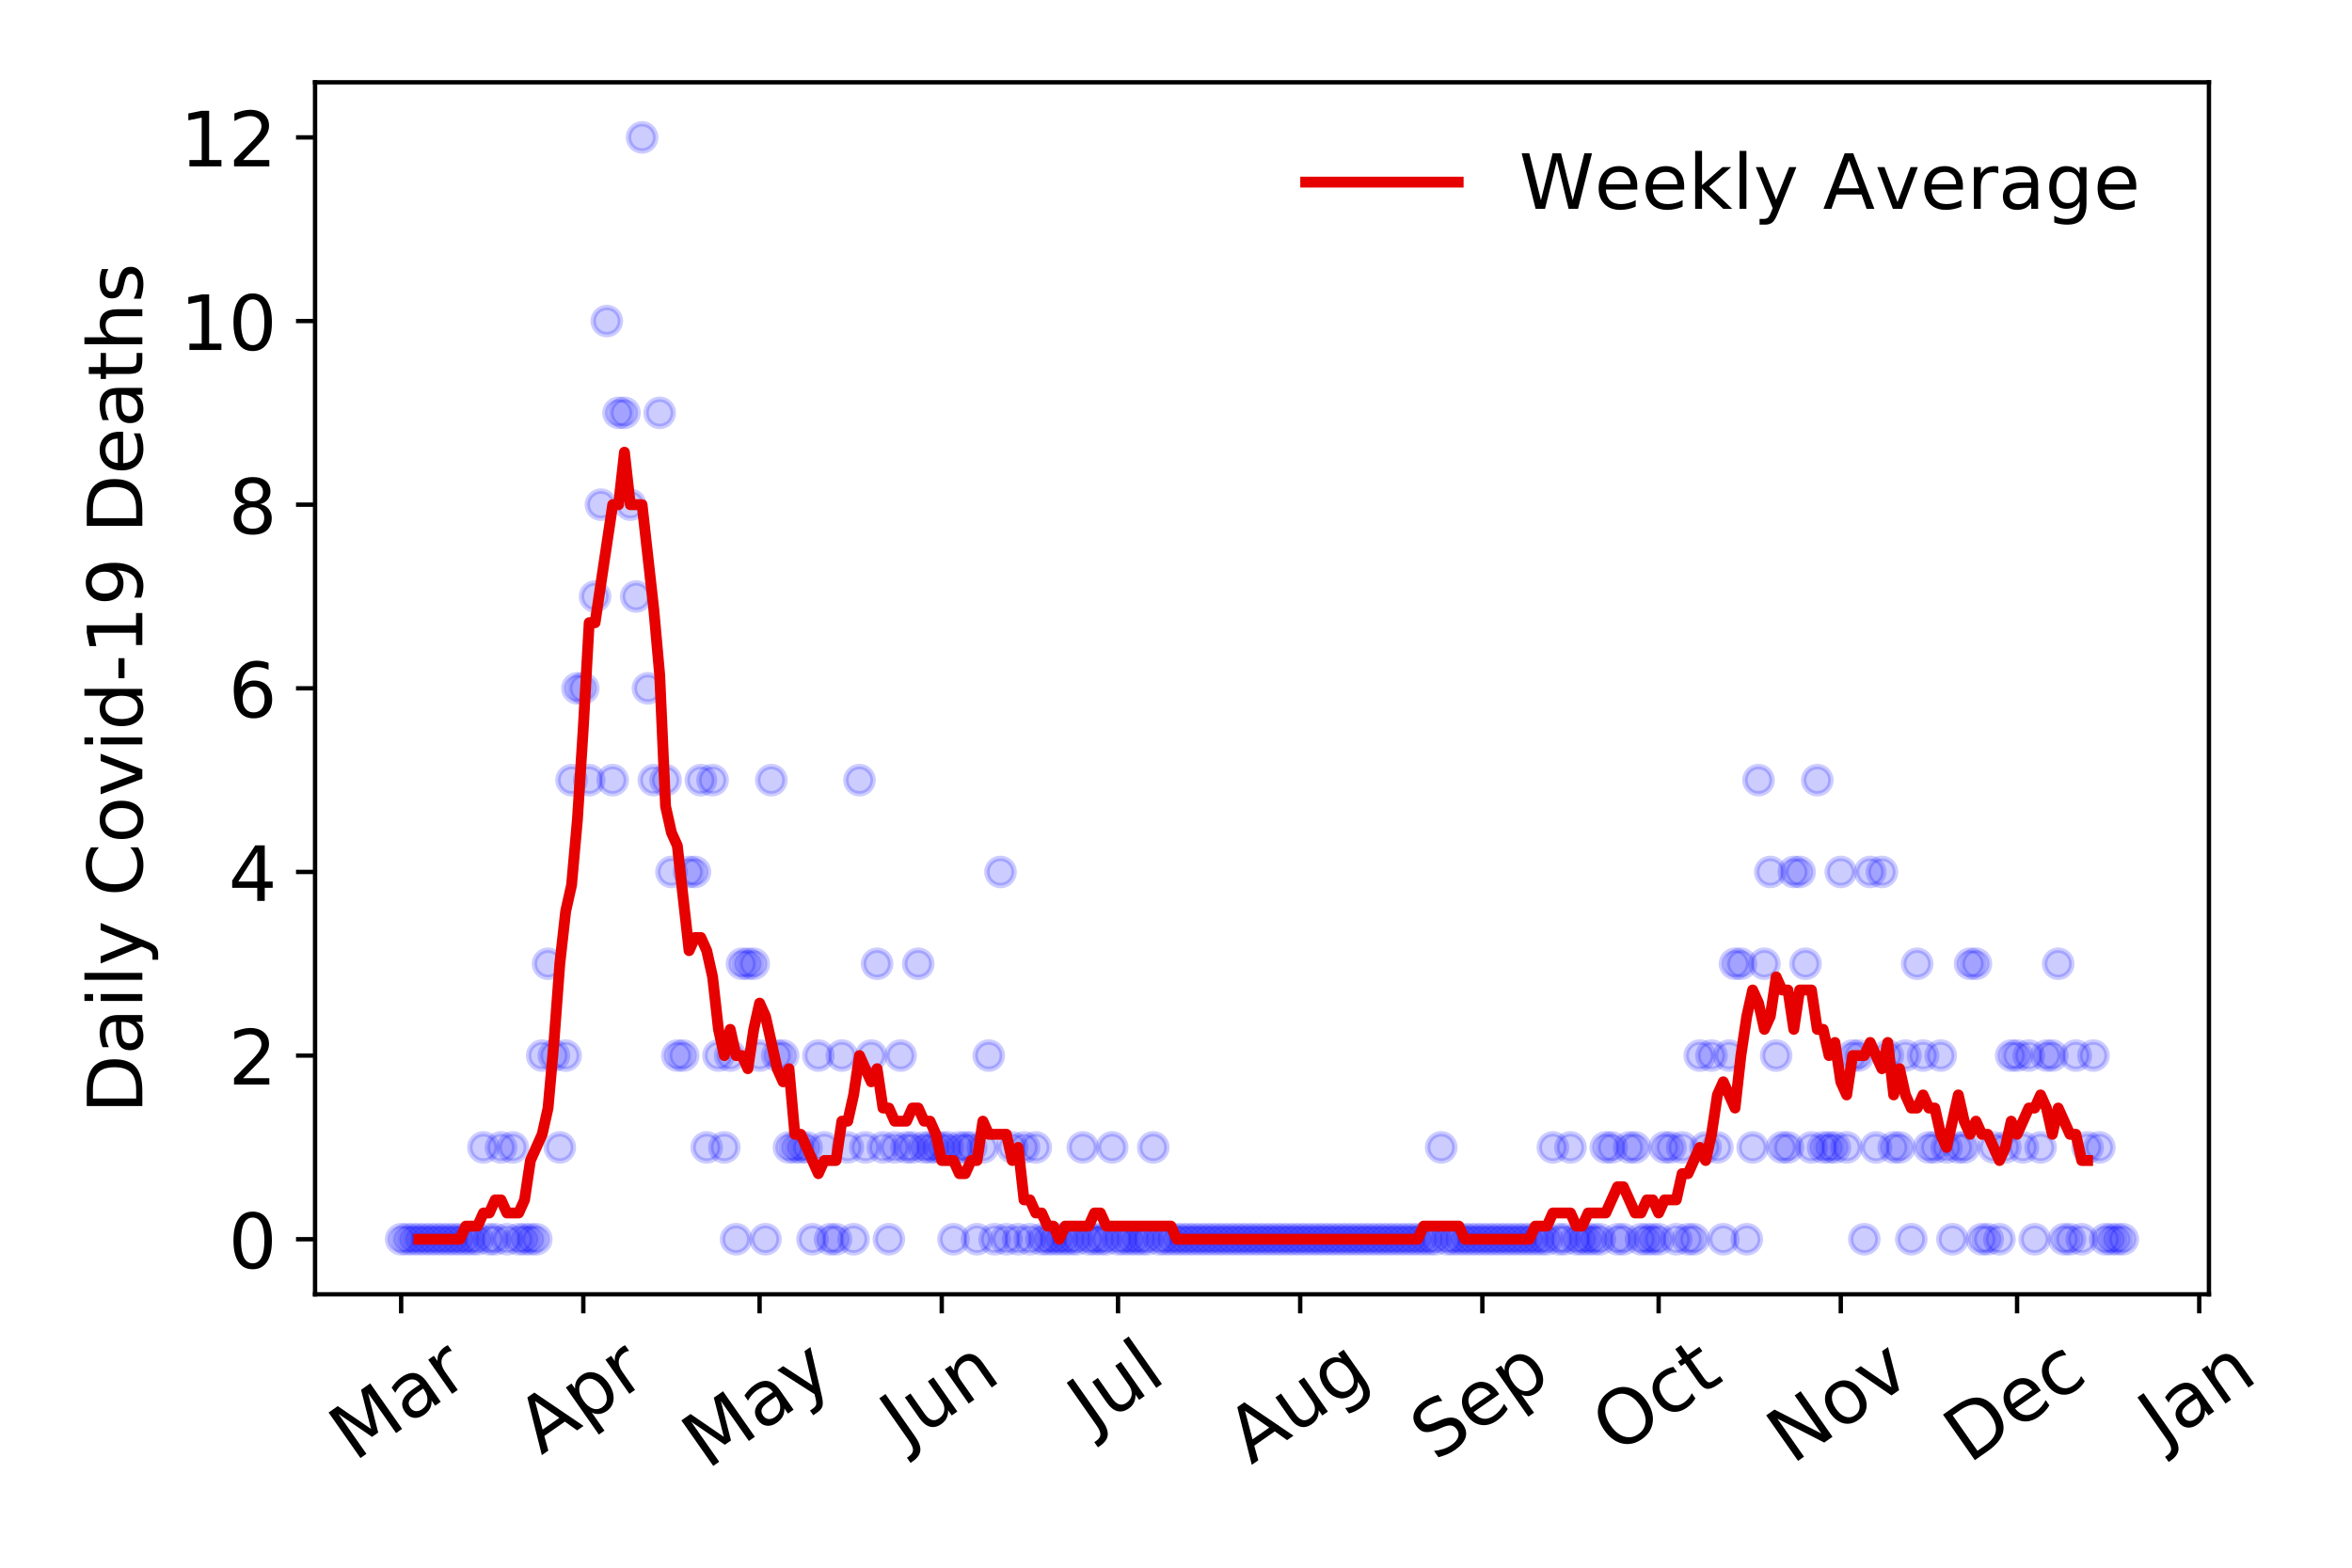 <?xml version="1.0" encoding="utf-8" standalone="no"?>
<!DOCTYPE svg PUBLIC "-//W3C//DTD SVG 1.1//EN"
  "http://www.w3.org/Graphics/SVG/1.1/DTD/svg11.dtd">
<!-- Created with matplotlib (https://matplotlib.org/) -->
<svg height="288pt" version="1.1" viewBox="0 0 432 288" width="432pt" xmlns="http://www.w3.org/2000/svg" xmlns:xlink="http://www.w3.org/1999/xlink">
 <defs>
  <style type="text/css">
*{stroke-linecap:butt;stroke-linejoin:round;}
  </style>
 </defs>
 <g id="figure_1">
  <g id="patch_1">
   <path d="M 0 288 
L 432 288 
L 432 0 
L 0 0 
z
" style="fill:#ffffff;"/>
  </g>
  <g id="axes_1">
   <g id="patch_2">
    <path d="M 57.87 237.778 
L 405.722 237.778 
L 405.722 15.12 
L 57.87 15.12 
z
" style="fill:#ffffff;"/>
   </g>
   <g id="matplotlib.axis_1">
    <g id="xtick_1">
     <g id="line2d_1">
      <defs>
       <path d="M 0 0 
L 0 3.5 
" id="m782174dacf" style="stroke:#000000;stroke-width:0.8;"/>
      </defs>
      <g>
       <use style="stroke:#000000;stroke-width:0.8;" x="73.681" xlink:href="#m782174dacf" y="237.778"/>
      </g>
     </g>
     <g id="text_1">
      <!-- Mar -->
      <defs>
       <path d="M 9.812 72.906 
L 24.516 72.906 
L 43.109 23.297 
L 61.812 72.906 
L 76.516 72.906 
L 76.516 0 
L 66.891 0 
L 66.891 64.016 
L 48.094 14.016 
L 38.188 14.016 
L 19.391 64.016 
L 19.391 0 
L 9.812 0 
z
" id="DejaVuSans-77"/>
       <path d="M 34.281 27.484 
Q 23.391 27.484 19.188 25 
Q 14.984 22.516 14.984 16.5 
Q 14.984 11.719 18.141 8.906 
Q 21.297 6.109 26.703 6.109 
Q 34.188 6.109 38.703 11.406 
Q 43.219 16.703 43.219 25.484 
L 43.219 27.484 
z
M 52.203 31.203 
L 52.203 0 
L 43.219 0 
L 43.219 8.297 
Q 40.141 3.328 35.547 0.953 
Q 30.953 -1.422 24.312 -1.422 
Q 15.922 -1.422 10.953 3.297 
Q 6 8.016 6 15.922 
Q 6 25.141 12.172 29.828 
Q 18.359 34.516 30.609 34.516 
L 43.219 34.516 
L 43.219 35.406 
Q 43.219 41.609 39.141 45 
Q 35.062 48.391 27.688 48.391 
Q 23 48.391 18.547 47.266 
Q 14.109 46.141 10.016 43.891 
L 10.016 52.203 
Q 14.938 54.109 19.578 55.047 
Q 24.219 56 28.609 56 
Q 40.484 56 46.344 49.844 
Q 52.203 43.703 52.203 31.203 
z
" id="DejaVuSans-97"/>
       <path d="M 41.109 46.297 
Q 39.594 47.172 37.812 47.578 
Q 36.031 48 33.891 48 
Q 26.266 48 22.188 43.047 
Q 18.109 38.094 18.109 28.812 
L 18.109 0 
L 9.078 0 
L 9.078 54.688 
L 18.109 54.688 
L 18.109 46.188 
Q 20.953 51.172 25.484 53.578 
Q 30.031 56 36.531 56 
Q 37.453 56 38.578 55.875 
Q 39.703 55.766 41.062 55.516 
z
" id="DejaVuSans-114"/>
      </defs>
      <g transform="translate(65.079 268.643)rotate(-35)scale(0.14 -0.14)">
       <use xlink:href="#DejaVuSans-77"/>
       <use x="86.279" xlink:href="#DejaVuSans-97"/>
       <use x="147.559" xlink:href="#DejaVuSans-114"/>
      </g>
     </g>
    </g>
    <g id="xtick_2">
     <g id="line2d_2">
      <g>
       <use style="stroke:#000000;stroke-width:0.8;" x="107.139" xlink:href="#m782174dacf" y="237.778"/>
      </g>
     </g>
     <g id="text_2">
      <!-- Apr -->
      <defs>
       <path d="M 34.188 63.188 
L 20.797 26.906 
L 47.609 26.906 
z
M 28.609 72.906 
L 39.797 72.906 
L 67.578 0 
L 57.328 0 
L 50.688 18.703 
L 17.828 18.703 
L 11.188 0 
L 0.781 0 
z
" id="DejaVuSans-65"/>
       <path d="M 18.109 8.203 
L 18.109 -20.797 
L 9.078 -20.797 
L 9.078 54.688 
L 18.109 54.688 
L 18.109 46.391 
Q 20.953 51.266 25.266 53.625 
Q 29.594 56 35.594 56 
Q 45.562 56 51.781 48.094 
Q 58.016 40.188 58.016 27.297 
Q 58.016 14.406 51.781 6.484 
Q 45.562 -1.422 35.594 -1.422 
Q 29.594 -1.422 25.266 0.953 
Q 20.953 3.328 18.109 8.203 
z
M 48.688 27.297 
Q 48.688 37.203 44.609 42.844 
Q 40.531 48.484 33.406 48.484 
Q 26.266 48.484 22.188 42.844 
Q 18.109 37.203 18.109 27.297 
Q 18.109 17.391 22.188 11.75 
Q 26.266 6.109 33.406 6.109 
Q 40.531 6.109 44.609 11.75 
Q 48.688 17.391 48.688 27.297 
z
" id="DejaVuSans-112"/>
      </defs>
      <g transform="translate(99.435 267.384)rotate(-35)scale(0.14 -0.14)">
       <use xlink:href="#DejaVuSans-65"/>
       <use x="68.408" xlink:href="#DejaVuSans-112"/>
       <use x="131.885" xlink:href="#DejaVuSans-114"/>
      </g>
     </g>
    </g>
    <g id="xtick_3">
     <g id="line2d_3">
      <g>
       <use style="stroke:#000000;stroke-width:0.8;" x="139.518" xlink:href="#m782174dacf" y="237.778"/>
      </g>
     </g>
     <g id="text_3">
      <!-- May -->
      <defs>
       <path d="M 32.172 -5.078 
Q 28.375 -14.844 24.75 -17.812 
Q 21.141 -20.797 15.094 -20.797 
L 7.906 -20.797 
L 7.906 -13.281 
L 13.188 -13.281 
Q 16.891 -13.281 18.938 -11.516 
Q 21 -9.766 23.484 -3.219 
L 25.094 0.875 
L 2.984 54.688 
L 12.5 54.688 
L 29.594 11.922 
L 46.688 54.688 
L 56.203 54.688 
z
" id="DejaVuSans-121"/>
      </defs>
      <g transform="translate(129.878 270.094)rotate(-35)scale(0.14 -0.14)">
       <use xlink:href="#DejaVuSans-77"/>
       <use x="86.279" xlink:href="#DejaVuSans-97"/>
       <use x="147.559" xlink:href="#DejaVuSans-121"/>
      </g>
     </g>
    </g>
    <g id="xtick_4">
     <g id="line2d_4">
      <g>
       <use style="stroke:#000000;stroke-width:0.8;" x="172.975" xlink:href="#m782174dacf" y="237.778"/>
      </g>
     </g>
     <g id="text_4">
      <!-- Jun -->
      <defs>
       <path d="M 9.812 72.906 
L 19.672 72.906 
L 19.672 5.078 
Q 19.672 -8.109 14.672 -14.062 
Q 9.672 -20.016 -1.422 -20.016 
L -5.172 -20.016 
L -5.172 -11.719 
L -2.094 -11.719 
Q 4.438 -11.719 7.125 -8.047 
Q 9.812 -4.391 9.812 5.078 
z
" id="DejaVuSans-74"/>
       <path d="M 8.5 21.578 
L 8.5 54.688 
L 17.484 54.688 
L 17.484 21.922 
Q 17.484 14.156 20.5 10.266 
Q 23.531 6.391 29.594 6.391 
Q 36.859 6.391 41.078 11.031 
Q 45.312 15.672 45.312 23.688 
L 45.312 54.688 
L 54.297 54.688 
L 54.297 0 
L 45.312 0 
L 45.312 8.406 
Q 42.047 3.422 37.719 1 
Q 33.406 -1.422 27.688 -1.422 
Q 18.266 -1.422 13.375 4.438 
Q 8.5 10.297 8.5 21.578 
z
M 31.109 56 
z
" id="DejaVuSans-117"/>
       <path d="M 54.891 33.016 
L 54.891 0 
L 45.906 0 
L 45.906 32.719 
Q 45.906 40.484 42.875 44.328 
Q 39.844 48.188 33.797 48.188 
Q 26.516 48.188 22.312 43.547 
Q 18.109 38.922 18.109 30.906 
L 18.109 0 
L 9.078 0 
L 9.078 54.688 
L 18.109 54.688 
L 18.109 46.188 
Q 21.344 51.125 25.703 53.562 
Q 30.078 56 35.797 56 
Q 45.219 56 50.047 50.172 
Q 54.891 44.344 54.891 33.016 
z
" id="DejaVuSans-110"/>
      </defs>
      <g transform="translate(166.232 266.039)rotate(-35)scale(0.14 -0.14)">
       <use xlink:href="#DejaVuSans-74"/>
       <use x="29.492" xlink:href="#DejaVuSans-117"/>
       <use x="92.871" xlink:href="#DejaVuSans-110"/>
      </g>
     </g>
    </g>
    <g id="xtick_5">
     <g id="line2d_5">
      <g>
       <use style="stroke:#000000;stroke-width:0.8;" x="205.354" xlink:href="#m782174dacf" y="237.778"/>
      </g>
     </g>
     <g id="text_5">
      <!-- Jul -->
      <defs>
       <path d="M 9.422 75.984 
L 18.406 75.984 
L 18.406 0 
L 9.422 0 
z
" id="DejaVuSans-108"/>
      </defs>
      <g transform="translate(200.651 263.181)rotate(-35)scale(0.14 -0.14)">
       <use xlink:href="#DejaVuSans-74"/>
       <use x="29.492" xlink:href="#DejaVuSans-117"/>
       <use x="92.871" xlink:href="#DejaVuSans-108"/>
      </g>
     </g>
    </g>
    <g id="xtick_6">
     <g id="line2d_6">
      <g>
       <use style="stroke:#000000;stroke-width:0.8;" x="238.811" xlink:href="#m782174dacf" y="237.778"/>
      </g>
     </g>
     <g id="text_6">
      <!-- Aug -->
      <defs>
       <path d="M 45.406 27.984 
Q 45.406 37.75 41.375 43.109 
Q 37.359 48.484 30.078 48.484 
Q 22.859 48.484 18.828 43.109 
Q 14.797 37.75 14.797 27.984 
Q 14.797 18.266 18.828 12.891 
Q 22.859 7.516 30.078 7.516 
Q 37.359 7.516 41.375 12.891 
Q 45.406 18.266 45.406 27.984 
z
M 54.391 6.781 
Q 54.391 -7.172 48.188 -13.984 
Q 42 -20.797 29.203 -20.797 
Q 24.469 -20.797 20.266 -20.094 
Q 16.062 -19.391 12.109 -17.922 
L 12.109 -9.188 
Q 16.062 -11.328 19.922 -12.344 
Q 23.781 -13.375 27.781 -13.375 
Q 36.625 -13.375 41.016 -8.766 
Q 45.406 -4.156 45.406 5.172 
L 45.406 9.625 
Q 42.625 4.781 38.281 2.391 
Q 33.938 0 27.875 0 
Q 17.828 0 11.672 7.656 
Q 5.516 15.328 5.516 27.984 
Q 5.516 40.672 11.672 48.328 
Q 17.828 56 27.875 56 
Q 33.938 56 38.281 53.609 
Q 42.625 51.219 45.406 46.391 
L 45.406 54.688 
L 54.391 54.688 
z
" id="DejaVuSans-103"/>
      </defs>
      <g transform="translate(229.83 269.172)rotate(-35)scale(0.14 -0.14)">
       <use xlink:href="#DejaVuSans-65"/>
       <use x="68.408" xlink:href="#DejaVuSans-117"/>
       <use x="131.787" xlink:href="#DejaVuSans-103"/>
      </g>
     </g>
    </g>
    <g id="xtick_7">
     <g id="line2d_7">
      <g>
       <use style="stroke:#000000;stroke-width:0.8;" x="272.269" xlink:href="#m782174dacf" y="237.778"/>
      </g>
     </g>
     <g id="text_7">
      <!-- Sep -->
      <defs>
       <path d="M 53.516 70.516 
L 53.516 60.891 
Q 47.906 63.578 42.922 64.891 
Q 37.938 66.219 33.297 66.219 
Q 25.25 66.219 20.875 63.094 
Q 16.5 59.969 16.5 54.203 
Q 16.5 49.359 19.406 46.891 
Q 22.312 44.438 30.422 42.922 
L 36.375 41.703 
Q 47.406 39.594 52.656 34.297 
Q 57.906 29 57.906 20.125 
Q 57.906 9.516 50.797 4.047 
Q 43.703 -1.422 29.984 -1.422 
Q 24.812 -1.422 18.969 -0.25 
Q 13.141 0.922 6.891 3.219 
L 6.891 13.375 
Q 12.891 10.016 18.656 8.297 
Q 24.422 6.594 29.984 6.594 
Q 38.422 6.594 43.016 9.906 
Q 47.609 13.234 47.609 19.391 
Q 47.609 24.75 44.312 27.781 
Q 41.016 30.812 33.5 32.328 
L 27.484 33.5 
Q 16.453 35.688 11.516 40.375 
Q 6.594 45.062 6.594 53.422 
Q 6.594 63.094 13.406 68.656 
Q 20.219 74.219 32.172 74.219 
Q 37.312 74.219 42.625 73.281 
Q 47.953 72.359 53.516 70.516 
z
" id="DejaVuSans-83"/>
       <path d="M 56.203 29.594 
L 56.203 25.203 
L 14.891 25.203 
Q 15.484 15.922 20.484 11.062 
Q 25.484 6.203 34.422 6.203 
Q 39.594 6.203 44.453 7.469 
Q 49.312 8.734 54.109 11.281 
L 54.109 2.781 
Q 49.266 0.734 44.188 -0.344 
Q 39.109 -1.422 33.891 -1.422 
Q 20.797 -1.422 13.156 6.188 
Q 5.516 13.812 5.516 26.812 
Q 5.516 40.234 12.766 48.109 
Q 20.016 56 32.328 56 
Q 43.359 56 49.781 48.891 
Q 56.203 41.797 56.203 29.594 
z
M 47.219 32.234 
Q 47.125 39.594 43.094 43.984 
Q 39.062 48.391 32.422 48.391 
Q 24.906 48.391 20.391 44.141 
Q 15.875 39.891 15.188 32.172 
z
" id="DejaVuSans-101"/>
      </defs>
      <g transform="translate(263.676 268.629)rotate(-35)scale(0.14 -0.14)">
       <use xlink:href="#DejaVuSans-83"/>
       <use x="63.477" xlink:href="#DejaVuSans-101"/>
       <use x="125" xlink:href="#DejaVuSans-112"/>
      </g>
     </g>
    </g>
    <g id="xtick_8">
     <g id="line2d_8">
      <g>
       <use style="stroke:#000000;stroke-width:0.8;" x="304.647" xlink:href="#m782174dacf" y="237.778"/>
      </g>
     </g>
     <g id="text_8">
      <!-- Oct -->
      <defs>
       <path d="M 39.406 66.219 
Q 28.656 66.219 22.328 58.203 
Q 16.016 50.203 16.016 36.375 
Q 16.016 22.609 22.328 14.594 
Q 28.656 6.594 39.406 6.594 
Q 50.141 6.594 56.422 14.594 
Q 62.703 22.609 62.703 36.375 
Q 62.703 50.203 56.422 58.203 
Q 50.141 66.219 39.406 66.219 
z
M 39.406 74.219 
Q 54.734 74.219 63.906 63.938 
Q 73.094 53.656 73.094 36.375 
Q 73.094 19.141 63.906 8.859 
Q 54.734 -1.422 39.406 -1.422 
Q 24.031 -1.422 14.812 8.828 
Q 5.609 19.094 5.609 36.375 
Q 5.609 53.656 14.812 63.938 
Q 24.031 74.219 39.406 74.219 
z
" id="DejaVuSans-79"/>
       <path d="M 48.781 52.594 
L 48.781 44.188 
Q 44.969 46.297 41.141 47.344 
Q 37.312 48.391 33.406 48.391 
Q 24.656 48.391 19.812 42.844 
Q 14.984 37.312 14.984 27.297 
Q 14.984 17.281 19.812 11.734 
Q 24.656 6.203 33.406 6.203 
Q 37.312 6.203 41.141 7.25 
Q 44.969 8.297 48.781 10.406 
L 48.781 2.094 
Q 45.016 0.344 40.984 -0.531 
Q 36.969 -1.422 32.422 -1.422 
Q 20.062 -1.422 12.781 6.344 
Q 5.516 14.109 5.516 27.297 
Q 5.516 40.672 12.859 48.328 
Q 20.219 56 33.016 56 
Q 37.156 56 41.109 55.141 
Q 45.062 54.297 48.781 52.594 
z
" id="DejaVuSans-99"/>
       <path d="M 18.312 70.219 
L 18.312 54.688 
L 36.812 54.688 
L 36.812 47.703 
L 18.312 47.703 
L 18.312 18.016 
Q 18.312 11.328 20.141 9.422 
Q 21.969 7.516 27.594 7.516 
L 36.812 7.516 
L 36.812 0 
L 27.594 0 
Q 17.188 0 13.234 3.875 
Q 9.281 7.766 9.281 18.016 
L 9.281 47.703 
L 2.688 47.703 
L 2.688 54.688 
L 9.281 54.688 
L 9.281 70.219 
z
" id="DejaVuSans-116"/>
      </defs>
      <g transform="translate(296.949 267.377)rotate(-35)scale(0.14 -0.14)">
       <use xlink:href="#DejaVuSans-79"/>
       <use x="78.711" xlink:href="#DejaVuSans-99"/>
       <use x="133.691" xlink:href="#DejaVuSans-116"/>
      </g>
     </g>
    </g>
    <g id="xtick_9">
     <g id="line2d_9">
      <g>
       <use style="stroke:#000000;stroke-width:0.8;" x="338.105" xlink:href="#m782174dacf" y="237.778"/>
      </g>
     </g>
     <g id="text_9">
      <!-- Nov -->
      <defs>
       <path d="M 9.812 72.906 
L 23.094 72.906 
L 55.422 11.922 
L 55.422 72.906 
L 64.984 72.906 
L 64.984 0 
L 51.703 0 
L 19.391 60.984 
L 19.391 0 
L 9.812 0 
z
" id="DejaVuSans-78"/>
       <path d="M 30.609 48.391 
Q 23.391 48.391 19.188 42.75 
Q 14.984 37.109 14.984 27.297 
Q 14.984 17.484 19.156 11.844 
Q 23.344 6.203 30.609 6.203 
Q 37.797 6.203 41.984 11.859 
Q 46.188 17.531 46.188 27.297 
Q 46.188 37.016 41.984 42.703 
Q 37.797 48.391 30.609 48.391 
z
M 30.609 56 
Q 42.328 56 49.016 48.375 
Q 55.719 40.766 55.719 27.297 
Q 55.719 13.875 49.016 6.219 
Q 42.328 -1.422 30.609 -1.422 
Q 18.844 -1.422 12.172 6.219 
Q 5.516 13.875 5.516 27.297 
Q 5.516 40.766 12.172 48.375 
Q 18.844 56 30.609 56 
z
" id="DejaVuSans-111"/>
       <path d="M 2.984 54.688 
L 12.5 54.688 
L 29.594 8.797 
L 46.688 54.688 
L 56.203 54.688 
L 35.688 0 
L 23.484 0 
z
" id="DejaVuSans-118"/>
      </defs>
      <g transform="translate(329.129 269.166)rotate(-35)scale(0.14 -0.14)">
       <use xlink:href="#DejaVuSans-78"/>
       <use x="74.805" xlink:href="#DejaVuSans-111"/>
       <use x="135.986" xlink:href="#DejaVuSans-118"/>
      </g>
     </g>
    </g>
    <g id="xtick_10">
     <g id="line2d_10">
      <g>
       <use style="stroke:#000000;stroke-width:0.8;" x="370.483" xlink:href="#m782174dacf" y="237.778"/>
      </g>
     </g>
     <g id="text_10">
      <!-- Dec -->
      <defs>
       <path d="M 19.672 64.797 
L 19.672 8.109 
L 31.594 8.109 
Q 46.688 8.109 53.688 14.938 
Q 60.688 21.781 60.688 36.531 
Q 60.688 51.172 53.688 57.984 
Q 46.688 64.797 31.594 64.797 
z
M 9.812 72.906 
L 30.078 72.906 
Q 51.266 72.906 61.172 64.094 
Q 71.094 55.281 71.094 36.531 
Q 71.094 17.672 61.125 8.828 
Q 51.172 0 30.078 0 
L 9.812 0 
z
" id="DejaVuSans-68"/>
      </defs>
      <g transform="translate(361.603 269.032)rotate(-35)scale(0.14 -0.14)">
       <use xlink:href="#DejaVuSans-68"/>
       <use x="77.002" xlink:href="#DejaVuSans-101"/>
       <use x="138.525" xlink:href="#DejaVuSans-99"/>
      </g>
     </g>
    </g>
    <g id="xtick_11">
     <g id="line2d_11">
      <g>
       <use style="stroke:#000000;stroke-width:0.8;" x="403.941" xlink:href="#m782174dacf" y="237.778"/>
      </g>
     </g>
     <g id="text_11">
      <!-- Jan -->
      <g transform="translate(397.317 265.871)rotate(-35)scale(0.14 -0.14)">
       <use xlink:href="#DejaVuSans-74"/>
       <use x="29.492" xlink:href="#DejaVuSans-97"/>
       <use x="90.771" xlink:href="#DejaVuSans-110"/>
      </g>
     </g>
    </g>
   </g>
   <g id="matplotlib.axis_2">
    <g id="ytick_1">
     <g id="line2d_12">
      <defs>
       <path d="M 0 0 
L -3.5 0 
" id="mebd4a9c6cd" style="stroke:#000000;stroke-width:0.8;"/>
      </defs>
      <g>
       <use style="stroke:#000000;stroke-width:0.8;" x="57.87" xlink:href="#mebd4a9c6cd" y="227.657"/>
      </g>
     </g>
     <g id="text_12">
      <!-- 0 -->
      <defs>
       <path d="M 31.781 66.406 
Q 24.172 66.406 20.328 58.906 
Q 16.5 51.422 16.5 36.375 
Q 16.5 21.391 20.328 13.891 
Q 24.172 6.391 31.781 6.391 
Q 39.453 6.391 43.281 13.891 
Q 47.125 21.391 47.125 36.375 
Q 47.125 51.422 43.281 58.906 
Q 39.453 66.406 31.781 66.406 
z
M 31.781 74.219 
Q 44.047 74.219 50.516 64.516 
Q 56.984 54.828 56.984 36.375 
Q 56.984 17.969 50.516 8.266 
Q 44.047 -1.422 31.781 -1.422 
Q 19.531 -1.422 13.062 8.266 
Q 6.594 17.969 6.594 36.375 
Q 6.594 54.828 13.062 64.516 
Q 19.531 74.219 31.781 74.219 
z
" id="DejaVuSans-48"/>
      </defs>
      <g transform="translate(41.962 232.976)scale(0.14 -0.14)">
       <use xlink:href="#DejaVuSans-48"/>
      </g>
     </g>
    </g>
    <g id="ytick_2">
     <g id="line2d_13">
      <g>
       <use style="stroke:#000000;stroke-width:0.8;" x="57.87" xlink:href="#mebd4a9c6cd" y="193.921"/>
      </g>
     </g>
     <g id="text_13">
      <!-- 2 -->
      <defs>
       <path d="M 19.188 8.297 
L 53.609 8.297 
L 53.609 0 
L 7.328 0 
L 7.328 8.297 
Q 12.938 14.109 22.625 23.891 
Q 32.328 33.688 34.812 36.531 
Q 39.547 41.844 41.422 45.531 
Q 43.312 49.219 43.312 52.781 
Q 43.312 58.594 39.234 62.25 
Q 35.156 65.922 28.609 65.922 
Q 23.969 65.922 18.812 64.312 
Q 13.672 62.703 7.812 59.422 
L 7.812 69.391 
Q 13.766 71.781 18.938 73 
Q 24.125 74.219 28.422 74.219 
Q 39.75 74.219 46.484 68.547 
Q 53.219 62.891 53.219 53.422 
Q 53.219 48.922 51.531 44.891 
Q 49.859 40.875 45.406 35.406 
Q 44.188 33.984 37.641 27.219 
Q 31.109 20.453 19.188 8.297 
z
" id="DejaVuSans-50"/>
      </defs>
      <g transform="translate(41.962 199.24)scale(0.14 -0.14)">
       <use xlink:href="#DejaVuSans-50"/>
      </g>
     </g>
    </g>
    <g id="ytick_3">
     <g id="line2d_14">
      <g>
       <use style="stroke:#000000;stroke-width:0.8;" x="57.87" xlink:href="#mebd4a9c6cd" y="160.185"/>
      </g>
     </g>
     <g id="text_14">
      <!-- 4 -->
      <defs>
       <path d="M 37.797 64.312 
L 12.891 25.391 
L 37.797 25.391 
z
M 35.203 72.906 
L 47.609 72.906 
L 47.609 25.391 
L 58.016 25.391 
L 58.016 17.188 
L 47.609 17.188 
L 47.609 0 
L 37.797 0 
L 37.797 17.188 
L 4.891 17.188 
L 4.891 26.703 
z
" id="DejaVuSans-52"/>
      </defs>
      <g transform="translate(41.962 165.504)scale(0.14 -0.14)">
       <use xlink:href="#DejaVuSans-52"/>
      </g>
     </g>
    </g>
    <g id="ytick_4">
     <g id="line2d_15">
      <g>
       <use style="stroke:#000000;stroke-width:0.8;" x="57.87" xlink:href="#mebd4a9c6cd" y="126.449"/>
      </g>
     </g>
     <g id="text_15">
      <!-- 6 -->
      <defs>
       <path d="M 33.016 40.375 
Q 26.375 40.375 22.484 35.828 
Q 18.609 31.297 18.609 23.391 
Q 18.609 15.531 22.484 10.953 
Q 26.375 6.391 33.016 6.391 
Q 39.656 6.391 43.531 10.953 
Q 47.406 15.531 47.406 23.391 
Q 47.406 31.297 43.531 35.828 
Q 39.656 40.375 33.016 40.375 
z
M 52.594 71.297 
L 52.594 62.312 
Q 48.875 64.062 45.094 64.984 
Q 41.312 65.922 37.594 65.922 
Q 27.828 65.922 22.672 59.328 
Q 17.531 52.734 16.797 39.406 
Q 19.672 43.656 24.016 45.922 
Q 28.375 48.188 33.594 48.188 
Q 44.578 48.188 50.953 41.516 
Q 57.328 34.859 57.328 23.391 
Q 57.328 12.156 50.688 5.359 
Q 44.047 -1.422 33.016 -1.422 
Q 20.359 -1.422 13.672 8.266 
Q 6.984 17.969 6.984 36.375 
Q 6.984 53.656 15.188 63.938 
Q 23.391 74.219 37.203 74.219 
Q 40.922 74.219 44.703 73.484 
Q 48.484 72.75 52.594 71.297 
z
" id="DejaVuSans-54"/>
      </defs>
      <g transform="translate(41.962 131.768)scale(0.14 -0.14)">
       <use xlink:href="#DejaVuSans-54"/>
      </g>
     </g>
    </g>
    <g id="ytick_5">
     <g id="line2d_16">
      <g>
       <use style="stroke:#000000;stroke-width:0.8;" x="57.87" xlink:href="#mebd4a9c6cd" y="92.713"/>
      </g>
     </g>
     <g id="text_16">
      <!-- 8 -->
      <defs>
       <path d="M 31.781 34.625 
Q 24.75 34.625 20.719 30.859 
Q 16.703 27.094 16.703 20.516 
Q 16.703 13.922 20.719 10.156 
Q 24.75 6.391 31.781 6.391 
Q 38.812 6.391 42.859 10.172 
Q 46.922 13.969 46.922 20.516 
Q 46.922 27.094 42.891 30.859 
Q 38.875 34.625 31.781 34.625 
z
M 21.922 38.812 
Q 15.578 40.375 12.031 44.719 
Q 8.5 49.078 8.5 55.328 
Q 8.5 64.062 14.719 69.141 
Q 20.953 74.219 31.781 74.219 
Q 42.672 74.219 48.875 69.141 
Q 55.078 64.062 55.078 55.328 
Q 55.078 49.078 51.531 44.719 
Q 48 40.375 41.703 38.812 
Q 48.828 37.156 52.797 32.312 
Q 56.781 27.484 56.781 20.516 
Q 56.781 9.906 50.312 4.234 
Q 43.844 -1.422 31.781 -1.422 
Q 19.734 -1.422 13.25 4.234 
Q 6.781 9.906 6.781 20.516 
Q 6.781 27.484 10.781 32.312 
Q 14.797 37.156 21.922 38.812 
z
M 18.312 54.391 
Q 18.312 48.734 21.844 45.562 
Q 25.391 42.391 31.781 42.391 
Q 38.141 42.391 41.719 45.562 
Q 45.312 48.734 45.312 54.391 
Q 45.312 60.062 41.719 63.234 
Q 38.141 66.406 31.781 66.406 
Q 25.391 66.406 21.844 63.234 
Q 18.312 60.062 18.312 54.391 
z
" id="DejaVuSans-56"/>
      </defs>
      <g transform="translate(41.962 98.032)scale(0.14 -0.14)">
       <use xlink:href="#DejaVuSans-56"/>
      </g>
     </g>
    </g>
    <g id="ytick_6">
     <g id="line2d_17">
      <g>
       <use style="stroke:#000000;stroke-width:0.8;" x="57.87" xlink:href="#mebd4a9c6cd" y="58.977"/>
      </g>
     </g>
     <g id="text_17">
      <!-- 10 -->
      <defs>
       <path d="M 12.406 8.297 
L 28.516 8.297 
L 28.516 63.922 
L 10.984 60.406 
L 10.984 69.391 
L 28.422 72.906 
L 38.281 72.906 
L 38.281 8.297 
L 54.391 8.297 
L 54.391 0 
L 12.406 0 
z
" id="DejaVuSans-49"/>
      </defs>
      <g transform="translate(33.055 64.296)scale(0.14 -0.14)">
       <use xlink:href="#DejaVuSans-49"/>
       <use x="63.623" xlink:href="#DejaVuSans-48"/>
      </g>
     </g>
    </g>
    <g id="ytick_7">
     <g id="line2d_18">
      <g>
       <use style="stroke:#000000;stroke-width:0.8;" x="57.87" xlink:href="#mebd4a9c6cd" y="25.241"/>
      </g>
     </g>
     <g id="text_18">
      <!-- 12 -->
      <g transform="translate(33.055 30.56)scale(0.14 -0.14)">
       <use xlink:href="#DejaVuSans-49"/>
       <use x="63.623" xlink:href="#DejaVuSans-50"/>
      </g>
     </g>
    </g>
    <g id="text_19">
     <!-- Daily Covid-19 Deaths -->
     <defs>
      <path d="M 9.422 54.688 
L 18.406 54.688 
L 18.406 0 
L 9.422 0 
z
M 9.422 75.984 
L 18.406 75.984 
L 18.406 64.594 
L 9.422 64.594 
z
" id="DejaVuSans-105"/>
      <path id="DejaVuSans-32"/>
      <path d="M 64.406 67.281 
L 64.406 56.891 
Q 59.422 61.531 53.781 63.812 
Q 48.141 66.109 41.797 66.109 
Q 29.297 66.109 22.656 58.469 
Q 16.016 50.828 16.016 36.375 
Q 16.016 21.969 22.656 14.328 
Q 29.297 6.688 41.797 6.688 
Q 48.141 6.688 53.781 8.984 
Q 59.422 11.281 64.406 15.922 
L 64.406 5.609 
Q 59.234 2.094 53.438 0.328 
Q 47.656 -1.422 41.219 -1.422 
Q 24.656 -1.422 15.125 8.703 
Q 5.609 18.844 5.609 36.375 
Q 5.609 53.953 15.125 64.078 
Q 24.656 74.219 41.219 74.219 
Q 47.75 74.219 53.531 72.484 
Q 59.328 70.75 64.406 67.281 
z
" id="DejaVuSans-67"/>
      <path d="M 45.406 46.391 
L 45.406 75.984 
L 54.391 75.984 
L 54.391 0 
L 45.406 0 
L 45.406 8.203 
Q 42.578 3.328 38.25 0.953 
Q 33.938 -1.422 27.875 -1.422 
Q 17.969 -1.422 11.734 6.484 
Q 5.516 14.406 5.516 27.297 
Q 5.516 40.188 11.734 48.094 
Q 17.969 56 27.875 56 
Q 33.938 56 38.25 53.625 
Q 42.578 51.266 45.406 46.391 
z
M 14.797 27.297 
Q 14.797 17.391 18.875 11.75 
Q 22.953 6.109 30.078 6.109 
Q 37.203 6.109 41.297 11.75 
Q 45.406 17.391 45.406 27.297 
Q 45.406 37.203 41.297 42.844 
Q 37.203 48.484 30.078 48.484 
Q 22.953 48.484 18.875 42.844 
Q 14.797 37.203 14.797 27.297 
z
" id="DejaVuSans-100"/>
      <path d="M 4.891 31.391 
L 31.203 31.391 
L 31.203 23.391 
L 4.891 23.391 
z
" id="DejaVuSans-45"/>
      <path d="M 10.984 1.516 
L 10.984 10.5 
Q 14.703 8.734 18.5 7.812 
Q 22.312 6.891 25.984 6.891 
Q 35.75 6.891 40.891 13.453 
Q 46.047 20.016 46.781 33.406 
Q 43.953 29.203 39.594 26.953 
Q 35.25 24.703 29.984 24.703 
Q 19.047 24.703 12.672 31.312 
Q 6.297 37.938 6.297 49.422 
Q 6.297 60.641 12.938 67.422 
Q 19.578 74.219 30.609 74.219 
Q 43.266 74.219 49.922 64.516 
Q 56.594 54.828 56.594 36.375 
Q 56.594 19.141 48.406 8.859 
Q 40.234 -1.422 26.422 -1.422 
Q 22.703 -1.422 18.891 -0.688 
Q 15.094 0.047 10.984 1.516 
z
M 30.609 32.422 
Q 37.25 32.422 41.125 36.953 
Q 45.016 41.5 45.016 49.422 
Q 45.016 57.281 41.125 61.844 
Q 37.25 66.406 30.609 66.406 
Q 23.969 66.406 20.094 61.844 
Q 16.219 57.281 16.219 49.422 
Q 16.219 41.5 20.094 36.953 
Q 23.969 32.422 30.609 32.422 
z
" id="DejaVuSans-57"/>
      <path d="M 54.891 33.016 
L 54.891 0 
L 45.906 0 
L 45.906 32.719 
Q 45.906 40.484 42.875 44.328 
Q 39.844 48.188 33.797 48.188 
Q 26.516 48.188 22.312 43.547 
Q 18.109 38.922 18.109 30.906 
L 18.109 0 
L 9.078 0 
L 9.078 75.984 
L 18.109 75.984 
L 18.109 46.188 
Q 21.344 51.125 25.703 53.562 
Q 30.078 56 35.797 56 
Q 45.219 56 50.047 50.172 
Q 54.891 44.344 54.891 33.016 
z
" id="DejaVuSans-104"/>
      <path d="M 44.281 53.078 
L 44.281 44.578 
Q 40.484 46.531 36.375 47.5 
Q 32.281 48.484 27.875 48.484 
Q 21.188 48.484 17.844 46.438 
Q 14.5 44.391 14.5 40.281 
Q 14.5 37.156 16.891 35.375 
Q 19.281 33.594 26.516 31.984 
L 29.594 31.297 
Q 39.156 29.25 43.188 25.516 
Q 47.219 21.781 47.219 15.094 
Q 47.219 7.469 41.188 3.016 
Q 35.156 -1.422 24.609 -1.422 
Q 20.219 -1.422 15.453 -0.562 
Q 10.688 0.297 5.422 2 
L 5.422 11.281 
Q 10.406 8.688 15.234 7.391 
Q 20.062 6.109 24.812 6.109 
Q 31.156 6.109 34.562 8.281 
Q 37.984 10.453 37.984 14.406 
Q 37.984 18.062 35.516 20.016 
Q 33.062 21.969 24.703 23.781 
L 21.578 24.516 
Q 13.234 26.266 9.516 29.906 
Q 5.812 33.547 5.812 39.891 
Q 5.812 47.609 11.281 51.797 
Q 16.75 56 26.812 56 
Q 31.781 56 36.172 55.266 
Q 40.578 54.547 44.281 53.078 
z
" id="DejaVuSans-115"/>
     </defs>
     <g transform="translate(26.143 204.56)rotate(-90)scale(0.14 -0.14)">
      <use xlink:href="#DejaVuSans-68"/>
      <use x="77.002" xlink:href="#DejaVuSans-97"/>
      <use x="138.281" xlink:href="#DejaVuSans-105"/>
      <use x="166.064" xlink:href="#DejaVuSans-108"/>
      <use x="193.848" xlink:href="#DejaVuSans-121"/>
      <use x="253.027" xlink:href="#DejaVuSans-32"/>
      <use x="284.814" xlink:href="#DejaVuSans-67"/>
      <use x="354.639" xlink:href="#DejaVuSans-111"/>
      <use x="415.82" xlink:href="#DejaVuSans-118"/>
      <use x="475" xlink:href="#DejaVuSans-105"/>
      <use x="502.783" xlink:href="#DejaVuSans-100"/>
      <use x="566.26" xlink:href="#DejaVuSans-45"/>
      <use x="602.344" xlink:href="#DejaVuSans-49"/>
      <use x="665.967" xlink:href="#DejaVuSans-57"/>
      <use x="729.59" xlink:href="#DejaVuSans-32"/>
      <use x="761.377" xlink:href="#DejaVuSans-68"/>
      <use x="838.379" xlink:href="#DejaVuSans-101"/>
      <use x="899.902" xlink:href="#DejaVuSans-97"/>
      <use x="961.182" xlink:href="#DejaVuSans-116"/>
      <use x="1000.391" xlink:href="#DejaVuSans-104"/>
      <use x="1063.77" xlink:href="#DejaVuSans-115"/>
     </g>
    </g>
   </g>
   <g id="line2d_19">
    <defs>
     <path d="M 0 2.5 
C 0.663 2.5 1.299 2.237 1.768 1.768 
C 2.237 1.299 2.5 0.663 2.5 0 
C 2.5 -0.663 2.237 -1.299 1.768 -1.768 
C 1.299 -2.237 0.663 -2.5 0 -2.5 
C -0.663 -2.5 -1.299 -2.237 -1.768 -1.768 
C -2.237 -1.299 -2.5 -0.663 -2.5 0 
C -2.5 0.663 -2.237 1.299 -1.768 1.768 
C -1.299 2.237 -0.663 2.5 0 2.5 
z
" id="m3f1ad41a47" style="stroke:#0000ff;stroke-opacity:0.2;"/>
    </defs>
    <g clip-path="url(#pcebe885a37)">
     <use style="fill:#0000ff;fill-opacity:0.2;stroke:#0000ff;stroke-opacity:0.2;" x="73.681" xlink:href="#m3f1ad41a47" y="227.657"/>
     <use style="fill:#0000ff;fill-opacity:0.2;stroke:#0000ff;stroke-opacity:0.2;" x="74.761" xlink:href="#m3f1ad41a47" y="227.657"/>
     <use style="fill:#0000ff;fill-opacity:0.2;stroke:#0000ff;stroke-opacity:0.2;" x="75.84" xlink:href="#m3f1ad41a47" y="227.657"/>
     <use style="fill:#0000ff;fill-opacity:0.2;stroke:#0000ff;stroke-opacity:0.2;" x="76.919" xlink:href="#m3f1ad41a47" y="227.657"/>
     <use style="fill:#0000ff;fill-opacity:0.2;stroke:#0000ff;stroke-opacity:0.2;" x="77.999" xlink:href="#m3f1ad41a47" y="227.657"/>
     <use style="fill:#0000ff;fill-opacity:0.2;stroke:#0000ff;stroke-opacity:0.2;" x="79.078" xlink:href="#m3f1ad41a47" y="227.657"/>
     <use style="fill:#0000ff;fill-opacity:0.2;stroke:#0000ff;stroke-opacity:0.2;" x="80.157" xlink:href="#m3f1ad41a47" y="227.657"/>
     <use style="fill:#0000ff;fill-opacity:0.2;stroke:#0000ff;stroke-opacity:0.2;" x="81.236" xlink:href="#m3f1ad41a47" y="227.657"/>
     <use style="fill:#0000ff;fill-opacity:0.2;stroke:#0000ff;stroke-opacity:0.2;" x="82.316" xlink:href="#m3f1ad41a47" y="227.657"/>
     <use style="fill:#0000ff;fill-opacity:0.2;stroke:#0000ff;stroke-opacity:0.2;" x="83.395" xlink:href="#m3f1ad41a47" y="227.657"/>
     <use style="fill:#0000ff;fill-opacity:0.2;stroke:#0000ff;stroke-opacity:0.2;" x="84.474" xlink:href="#m3f1ad41a47" y="227.657"/>
     <use style="fill:#0000ff;fill-opacity:0.2;stroke:#0000ff;stroke-opacity:0.2;" x="85.554" xlink:href="#m3f1ad41a47" y="227.657"/>
     <use style="fill:#0000ff;fill-opacity:0.2;stroke:#0000ff;stroke-opacity:0.2;" x="86.633" xlink:href="#m3f1ad41a47" y="227.657"/>
     <use style="fill:#0000ff;fill-opacity:0.2;stroke:#0000ff;stroke-opacity:0.2;" x="87.712" xlink:href="#m3f1ad41a47" y="227.657"/>
     <use style="fill:#0000ff;fill-opacity:0.2;stroke:#0000ff;stroke-opacity:0.2;" x="88.791" xlink:href="#m3f1ad41a47" y="210.789"/>
     <use style="fill:#0000ff;fill-opacity:0.2;stroke:#0000ff;stroke-opacity:0.2;" x="89.871" xlink:href="#m3f1ad41a47" y="227.657"/>
     <use style="fill:#0000ff;fill-opacity:0.2;stroke:#0000ff;stroke-opacity:0.2;" x="90.95" xlink:href="#m3f1ad41a47" y="227.657"/>
     <use style="fill:#0000ff;fill-opacity:0.2;stroke:#0000ff;stroke-opacity:0.2;" x="92.029" xlink:href="#m3f1ad41a47" y="210.789"/>
     <use style="fill:#0000ff;fill-opacity:0.2;stroke:#0000ff;stroke-opacity:0.2;" x="93.108" xlink:href="#m3f1ad41a47" y="227.657"/>
     <use style="fill:#0000ff;fill-opacity:0.2;stroke:#0000ff;stroke-opacity:0.2;" x="94.188" xlink:href="#m3f1ad41a47" y="210.789"/>
     <use style="fill:#0000ff;fill-opacity:0.2;stroke:#0000ff;stroke-opacity:0.2;" x="95.267" xlink:href="#m3f1ad41a47" y="227.657"/>
     <use style="fill:#0000ff;fill-opacity:0.2;stroke:#0000ff;stroke-opacity:0.2;" x="96.346" xlink:href="#m3f1ad41a47" y="227.657"/>
     <use style="fill:#0000ff;fill-opacity:0.2;stroke:#0000ff;stroke-opacity:0.2;" x="97.426" xlink:href="#m3f1ad41a47" y="227.657"/>
     <use style="fill:#0000ff;fill-opacity:0.2;stroke:#0000ff;stroke-opacity:0.2;" x="98.505" xlink:href="#m3f1ad41a47" y="227.657"/>
     <use style="fill:#0000ff;fill-opacity:0.2;stroke:#0000ff;stroke-opacity:0.2;" x="99.584" xlink:href="#m3f1ad41a47" y="193.921"/>
     <use style="fill:#0000ff;fill-opacity:0.2;stroke:#0000ff;stroke-opacity:0.2;" x="100.663" xlink:href="#m3f1ad41a47" y="177.053"/>
     <use style="fill:#0000ff;fill-opacity:0.2;stroke:#0000ff;stroke-opacity:0.2;" x="101.743" xlink:href="#m3f1ad41a47" y="193.921"/>
     <use style="fill:#0000ff;fill-opacity:0.2;stroke:#0000ff;stroke-opacity:0.2;" x="102.822" xlink:href="#m3f1ad41a47" y="210.789"/>
     <use style="fill:#0000ff;fill-opacity:0.2;stroke:#0000ff;stroke-opacity:0.2;" x="103.901" xlink:href="#m3f1ad41a47" y="193.921"/>
     <use style="fill:#0000ff;fill-opacity:0.2;stroke:#0000ff;stroke-opacity:0.2;" x="104.981" xlink:href="#m3f1ad41a47" y="143.317"/>
     <use style="fill:#0000ff;fill-opacity:0.2;stroke:#0000ff;stroke-opacity:0.2;" x="106.06" xlink:href="#m3f1ad41a47" y="126.449"/>
     <use style="fill:#0000ff;fill-opacity:0.2;stroke:#0000ff;stroke-opacity:0.2;" x="107.139" xlink:href="#m3f1ad41a47" y="126.449"/>
     <use style="fill:#0000ff;fill-opacity:0.2;stroke:#0000ff;stroke-opacity:0.2;" x="108.218" xlink:href="#m3f1ad41a47" y="143.317"/>
     <use style="fill:#0000ff;fill-opacity:0.2;stroke:#0000ff;stroke-opacity:0.2;" x="109.298" xlink:href="#m3f1ad41a47" y="109.581"/>
     <use style="fill:#0000ff;fill-opacity:0.2;stroke:#0000ff;stroke-opacity:0.2;" x="110.377" xlink:href="#m3f1ad41a47" y="92.713"/>
     <use style="fill:#0000ff;fill-opacity:0.2;stroke:#0000ff;stroke-opacity:0.2;" x="111.456" xlink:href="#m3f1ad41a47" y="58.977"/>
     <use style="fill:#0000ff;fill-opacity:0.2;stroke:#0000ff;stroke-opacity:0.2;" x="112.536" xlink:href="#m3f1ad41a47" y="143.317"/>
     <use style="fill:#0000ff;fill-opacity:0.2;stroke:#0000ff;stroke-opacity:0.2;" x="113.615" xlink:href="#m3f1ad41a47" y="75.845"/>
     <use style="fill:#0000ff;fill-opacity:0.2;stroke:#0000ff;stroke-opacity:0.2;" x="114.694" xlink:href="#m3f1ad41a47" y="75.845"/>
     <use style="fill:#0000ff;fill-opacity:0.2;stroke:#0000ff;stroke-opacity:0.2;" x="115.773" xlink:href="#m3f1ad41a47" y="92.713"/>
     <use style="fill:#0000ff;fill-opacity:0.2;stroke:#0000ff;stroke-opacity:0.2;" x="116.853" xlink:href="#m3f1ad41a47" y="109.581"/>
     <use style="fill:#0000ff;fill-opacity:0.2;stroke:#0000ff;stroke-opacity:0.2;" x="117.932" xlink:href="#m3f1ad41a47" y="25.241"/>
     <use style="fill:#0000ff;fill-opacity:0.2;stroke:#0000ff;stroke-opacity:0.2;" x="119.011" xlink:href="#m3f1ad41a47" y="126.449"/>
     <use style="fill:#0000ff;fill-opacity:0.2;stroke:#0000ff;stroke-opacity:0.2;" x="120.09" xlink:href="#m3f1ad41a47" y="143.317"/>
     <use style="fill:#0000ff;fill-opacity:0.2;stroke:#0000ff;stroke-opacity:0.2;" x="121.17" xlink:href="#m3f1ad41a47" y="75.845"/>
     <use style="fill:#0000ff;fill-opacity:0.2;stroke:#0000ff;stroke-opacity:0.2;" x="122.249" xlink:href="#m3f1ad41a47" y="143.317"/>
     <use style="fill:#0000ff;fill-opacity:0.2;stroke:#0000ff;stroke-opacity:0.2;" x="123.328" xlink:href="#m3f1ad41a47" y="160.185"/>
     <use style="fill:#0000ff;fill-opacity:0.2;stroke:#0000ff;stroke-opacity:0.2;" x="124.408" xlink:href="#m3f1ad41a47" y="193.921"/>
     <use style="fill:#0000ff;fill-opacity:0.2;stroke:#0000ff;stroke-opacity:0.2;" x="125.487" xlink:href="#m3f1ad41a47" y="193.921"/>
     <use style="fill:#0000ff;fill-opacity:0.2;stroke:#0000ff;stroke-opacity:0.2;" x="126.566" xlink:href="#m3f1ad41a47" y="160.185"/>
     <use style="fill:#0000ff;fill-opacity:0.2;stroke:#0000ff;stroke-opacity:0.2;" x="127.645" xlink:href="#m3f1ad41a47" y="160.185"/>
     <use style="fill:#0000ff;fill-opacity:0.2;stroke:#0000ff;stroke-opacity:0.2;" x="128.725" xlink:href="#m3f1ad41a47" y="143.317"/>
     <use style="fill:#0000ff;fill-opacity:0.2;stroke:#0000ff;stroke-opacity:0.2;" x="129.804" xlink:href="#m3f1ad41a47" y="210.789"/>
     <use style="fill:#0000ff;fill-opacity:0.2;stroke:#0000ff;stroke-opacity:0.2;" x="130.883" xlink:href="#m3f1ad41a47" y="143.317"/>
     <use style="fill:#0000ff;fill-opacity:0.2;stroke:#0000ff;stroke-opacity:0.2;" x="131.963" xlink:href="#m3f1ad41a47" y="193.921"/>
     <use style="fill:#0000ff;fill-opacity:0.2;stroke:#0000ff;stroke-opacity:0.2;" x="133.042" xlink:href="#m3f1ad41a47" y="210.789"/>
     <use style="fill:#0000ff;fill-opacity:0.2;stroke:#0000ff;stroke-opacity:0.2;" x="134.121" xlink:href="#m3f1ad41a47" y="193.921"/>
     <use style="fill:#0000ff;fill-opacity:0.2;stroke:#0000ff;stroke-opacity:0.2;" x="135.2" xlink:href="#m3f1ad41a47" y="227.657"/>
     <use style="fill:#0000ff;fill-opacity:0.2;stroke:#0000ff;stroke-opacity:0.2;" x="136.28" xlink:href="#m3f1ad41a47" y="177.053"/>
     <use style="fill:#0000ff;fill-opacity:0.2;stroke:#0000ff;stroke-opacity:0.2;" x="137.359" xlink:href="#m3f1ad41a47" y="177.053"/>
     <use style="fill:#0000ff;fill-opacity:0.2;stroke:#0000ff;stroke-opacity:0.2;" x="138.438" xlink:href="#m3f1ad41a47" y="177.053"/>
     <use style="fill:#0000ff;fill-opacity:0.2;stroke:#0000ff;stroke-opacity:0.2;" x="139.518" xlink:href="#m3f1ad41a47" y="193.921"/>
     <use style="fill:#0000ff;fill-opacity:0.2;stroke:#0000ff;stroke-opacity:0.2;" x="140.597" xlink:href="#m3f1ad41a47" y="227.657"/>
     <use style="fill:#0000ff;fill-opacity:0.2;stroke:#0000ff;stroke-opacity:0.2;" x="141.676" xlink:href="#m3f1ad41a47" y="143.317"/>
     <use style="fill:#0000ff;fill-opacity:0.2;stroke:#0000ff;stroke-opacity:0.2;" x="142.755" xlink:href="#m3f1ad41a47" y="193.921"/>
     <use style="fill:#0000ff;fill-opacity:0.2;stroke:#0000ff;stroke-opacity:0.2;" x="143.835" xlink:href="#m3f1ad41a47" y="193.921"/>
     <use style="fill:#0000ff;fill-opacity:0.2;stroke:#0000ff;stroke-opacity:0.2;" x="144.914" xlink:href="#m3f1ad41a47" y="210.789"/>
     <use style="fill:#0000ff;fill-opacity:0.2;stroke:#0000ff;stroke-opacity:0.2;" x="145.993" xlink:href="#m3f1ad41a47" y="210.789"/>
     <use style="fill:#0000ff;fill-opacity:0.2;stroke:#0000ff;stroke-opacity:0.2;" x="147.072" xlink:href="#m3f1ad41a47" y="210.789"/>
     <use style="fill:#0000ff;fill-opacity:0.2;stroke:#0000ff;stroke-opacity:0.2;" x="148.152" xlink:href="#m3f1ad41a47" y="210.789"/>
     <use style="fill:#0000ff;fill-opacity:0.2;stroke:#0000ff;stroke-opacity:0.2;" x="149.231" xlink:href="#m3f1ad41a47" y="227.657"/>
     <use style="fill:#0000ff;fill-opacity:0.2;stroke:#0000ff;stroke-opacity:0.2;" x="150.31" xlink:href="#m3f1ad41a47" y="193.921"/>
     <use style="fill:#0000ff;fill-opacity:0.2;stroke:#0000ff;stroke-opacity:0.2;" x="151.39" xlink:href="#m3f1ad41a47" y="210.789"/>
     <use style="fill:#0000ff;fill-opacity:0.2;stroke:#0000ff;stroke-opacity:0.2;" x="152.469" xlink:href="#m3f1ad41a47" y="227.657"/>
     <use style="fill:#0000ff;fill-opacity:0.2;stroke:#0000ff;stroke-opacity:0.2;" x="153.548" xlink:href="#m3f1ad41a47" y="227.657"/>
     <use style="fill:#0000ff;fill-opacity:0.2;stroke:#0000ff;stroke-opacity:0.2;" x="154.627" xlink:href="#m3f1ad41a47" y="193.921"/>
     <use style="fill:#0000ff;fill-opacity:0.2;stroke:#0000ff;stroke-opacity:0.2;" x="155.707" xlink:href="#m3f1ad41a47" y="210.789"/>
     <use style="fill:#0000ff;fill-opacity:0.2;stroke:#0000ff;stroke-opacity:0.2;" x="156.786" xlink:href="#m3f1ad41a47" y="227.657"/>
     <use style="fill:#0000ff;fill-opacity:0.2;stroke:#0000ff;stroke-opacity:0.2;" x="157.865" xlink:href="#m3f1ad41a47" y="143.317"/>
     <use style="fill:#0000ff;fill-opacity:0.2;stroke:#0000ff;stroke-opacity:0.2;" x="158.945" xlink:href="#m3f1ad41a47" y="210.789"/>
     <use style="fill:#0000ff;fill-opacity:0.2;stroke:#0000ff;stroke-opacity:0.2;" x="160.024" xlink:href="#m3f1ad41a47" y="193.921"/>
     <use style="fill:#0000ff;fill-opacity:0.2;stroke:#0000ff;stroke-opacity:0.2;" x="161.103" xlink:href="#m3f1ad41a47" y="177.053"/>
     <use style="fill:#0000ff;fill-opacity:0.2;stroke:#0000ff;stroke-opacity:0.2;" x="162.182" xlink:href="#m3f1ad41a47" y="210.789"/>
     <use style="fill:#0000ff;fill-opacity:0.2;stroke:#0000ff;stroke-opacity:0.2;" x="163.262" xlink:href="#m3f1ad41a47" y="227.657"/>
     <use style="fill:#0000ff;fill-opacity:0.2;stroke:#0000ff;stroke-opacity:0.2;" x="164.341" xlink:href="#m3f1ad41a47" y="210.789"/>
     <use style="fill:#0000ff;fill-opacity:0.2;stroke:#0000ff;stroke-opacity:0.2;" x="165.42" xlink:href="#m3f1ad41a47" y="193.921"/>
     <use style="fill:#0000ff;fill-opacity:0.2;stroke:#0000ff;stroke-opacity:0.2;" x="166.5" xlink:href="#m3f1ad41a47" y="210.789"/>
     <use style="fill:#0000ff;fill-opacity:0.2;stroke:#0000ff;stroke-opacity:0.2;" x="167.579" xlink:href="#m3f1ad41a47" y="210.789"/>
     <use style="fill:#0000ff;fill-opacity:0.2;stroke:#0000ff;stroke-opacity:0.2;" x="168.658" xlink:href="#m3f1ad41a47" y="177.053"/>
     <use style="fill:#0000ff;fill-opacity:0.2;stroke:#0000ff;stroke-opacity:0.2;" x="169.737" xlink:href="#m3f1ad41a47" y="210.789"/>
     <use style="fill:#0000ff;fill-opacity:0.2;stroke:#0000ff;stroke-opacity:0.2;" x="170.817" xlink:href="#m3f1ad41a47" y="210.789"/>
     <use style="fill:#0000ff;fill-opacity:0.2;stroke:#0000ff;stroke-opacity:0.2;" x="171.896" xlink:href="#m3f1ad41a47" y="210.789"/>
     <use style="fill:#0000ff;fill-opacity:0.2;stroke:#0000ff;stroke-opacity:0.2;" x="172.975" xlink:href="#m3f1ad41a47" y="210.789"/>
     <use style="fill:#0000ff;fill-opacity:0.2;stroke:#0000ff;stroke-opacity:0.2;" x="174.054" xlink:href="#m3f1ad41a47" y="210.789"/>
     <use style="fill:#0000ff;fill-opacity:0.2;stroke:#0000ff;stroke-opacity:0.2;" x="175.134" xlink:href="#m3f1ad41a47" y="227.657"/>
     <use style="fill:#0000ff;fill-opacity:0.2;stroke:#0000ff;stroke-opacity:0.2;" x="176.213" xlink:href="#m3f1ad41a47" y="210.789"/>
     <use style="fill:#0000ff;fill-opacity:0.2;stroke:#0000ff;stroke-opacity:0.2;" x="177.292" xlink:href="#m3f1ad41a47" y="210.789"/>
     <use style="fill:#0000ff;fill-opacity:0.2;stroke:#0000ff;stroke-opacity:0.2;" x="178.372" xlink:href="#m3f1ad41a47" y="210.789"/>
     <use style="fill:#0000ff;fill-opacity:0.2;stroke:#0000ff;stroke-opacity:0.2;" x="179.451" xlink:href="#m3f1ad41a47" y="227.657"/>
     <use style="fill:#0000ff;fill-opacity:0.2;stroke:#0000ff;stroke-opacity:0.2;" x="180.53" xlink:href="#m3f1ad41a47" y="210.789"/>
     <use style="fill:#0000ff;fill-opacity:0.2;stroke:#0000ff;stroke-opacity:0.2;" x="181.609" xlink:href="#m3f1ad41a47" y="193.921"/>
     <use style="fill:#0000ff;fill-opacity:0.2;stroke:#0000ff;stroke-opacity:0.2;" x="182.689" xlink:href="#m3f1ad41a47" y="227.657"/>
     <use style="fill:#0000ff;fill-opacity:0.2;stroke:#0000ff;stroke-opacity:0.2;" x="183.768" xlink:href="#m3f1ad41a47" y="160.185"/>
     <use style="fill:#0000ff;fill-opacity:0.2;stroke:#0000ff;stroke-opacity:0.2;" x="184.847" xlink:href="#m3f1ad41a47" y="227.657"/>
     <use style="fill:#0000ff;fill-opacity:0.2;stroke:#0000ff;stroke-opacity:0.2;" x="185.927" xlink:href="#m3f1ad41a47" y="210.789"/>
     <use style="fill:#0000ff;fill-opacity:0.2;stroke:#0000ff;stroke-opacity:0.2;" x="187.006" xlink:href="#m3f1ad41a47" y="227.657"/>
     <use style="fill:#0000ff;fill-opacity:0.2;stroke:#0000ff;stroke-opacity:0.2;" x="188.085" xlink:href="#m3f1ad41a47" y="210.789"/>
     <use style="fill:#0000ff;fill-opacity:0.2;stroke:#0000ff;stroke-opacity:0.2;" x="189.164" xlink:href="#m3f1ad41a47" y="227.657"/>
     <use style="fill:#0000ff;fill-opacity:0.2;stroke:#0000ff;stroke-opacity:0.2;" x="190.244" xlink:href="#m3f1ad41a47" y="210.789"/>
     <use style="fill:#0000ff;fill-opacity:0.2;stroke:#0000ff;stroke-opacity:0.2;" x="191.323" xlink:href="#m3f1ad41a47" y="227.657"/>
     <use style="fill:#0000ff;fill-opacity:0.2;stroke:#0000ff;stroke-opacity:0.2;" x="192.402" xlink:href="#m3f1ad41a47" y="227.657"/>
     <use style="fill:#0000ff;fill-opacity:0.2;stroke:#0000ff;stroke-opacity:0.2;" x="193.482" xlink:href="#m3f1ad41a47" y="227.657"/>
     <use style="fill:#0000ff;fill-opacity:0.2;stroke:#0000ff;stroke-opacity:0.2;" x="194.561" xlink:href="#m3f1ad41a47" y="227.657"/>
     <use style="fill:#0000ff;fill-opacity:0.2;stroke:#0000ff;stroke-opacity:0.2;" x="195.64" xlink:href="#m3f1ad41a47" y="227.657"/>
     <use style="fill:#0000ff;fill-opacity:0.2;stroke:#0000ff;stroke-opacity:0.2;" x="196.719" xlink:href="#m3f1ad41a47" y="227.657"/>
     <use style="fill:#0000ff;fill-opacity:0.2;stroke:#0000ff;stroke-opacity:0.2;" x="197.799" xlink:href="#m3f1ad41a47" y="227.657"/>
     <use style="fill:#0000ff;fill-opacity:0.2;stroke:#0000ff;stroke-opacity:0.2;" x="198.878" xlink:href="#m3f1ad41a47" y="210.789"/>
     <use style="fill:#0000ff;fill-opacity:0.2;stroke:#0000ff;stroke-opacity:0.2;" x="199.957" xlink:href="#m3f1ad41a47" y="227.657"/>
     <use style="fill:#0000ff;fill-opacity:0.2;stroke:#0000ff;stroke-opacity:0.2;" x="201.036" xlink:href="#m3f1ad41a47" y="227.657"/>
     <use style="fill:#0000ff;fill-opacity:0.2;stroke:#0000ff;stroke-opacity:0.2;" x="202.116" xlink:href="#m3f1ad41a47" y="227.657"/>
     <use style="fill:#0000ff;fill-opacity:0.2;stroke:#0000ff;stroke-opacity:0.2;" x="203.195" xlink:href="#m3f1ad41a47" y="227.657"/>
     <use style="fill:#0000ff;fill-opacity:0.2;stroke:#0000ff;stroke-opacity:0.2;" x="204.274" xlink:href="#m3f1ad41a47" y="210.789"/>
     <use style="fill:#0000ff;fill-opacity:0.2;stroke:#0000ff;stroke-opacity:0.2;" x="205.354" xlink:href="#m3f1ad41a47" y="227.657"/>
     <use style="fill:#0000ff;fill-opacity:0.2;stroke:#0000ff;stroke-opacity:0.2;" x="206.433" xlink:href="#m3f1ad41a47" y="227.657"/>
     <use style="fill:#0000ff;fill-opacity:0.2;stroke:#0000ff;stroke-opacity:0.2;" x="207.512" xlink:href="#m3f1ad41a47" y="227.657"/>
     <use style="fill:#0000ff;fill-opacity:0.2;stroke:#0000ff;stroke-opacity:0.2;" x="208.591" xlink:href="#m3f1ad41a47" y="227.657"/>
     <use style="fill:#0000ff;fill-opacity:0.2;stroke:#0000ff;stroke-opacity:0.2;" x="209.671" xlink:href="#m3f1ad41a47" y="227.657"/>
     <use style="fill:#0000ff;fill-opacity:0.2;stroke:#0000ff;stroke-opacity:0.2;" x="210.75" xlink:href="#m3f1ad41a47" y="227.657"/>
     <use style="fill:#0000ff;fill-opacity:0.2;stroke:#0000ff;stroke-opacity:0.2;" x="211.829" xlink:href="#m3f1ad41a47" y="210.789"/>
     <use style="fill:#0000ff;fill-opacity:0.2;stroke:#0000ff;stroke-opacity:0.2;" x="212.909" xlink:href="#m3f1ad41a47" y="227.657"/>
     <use style="fill:#0000ff;fill-opacity:0.2;stroke:#0000ff;stroke-opacity:0.2;" x="213.988" xlink:href="#m3f1ad41a47" y="227.657"/>
     <use style="fill:#0000ff;fill-opacity:0.2;stroke:#0000ff;stroke-opacity:0.2;" x="215.067" xlink:href="#m3f1ad41a47" y="227.657"/>
     <use style="fill:#0000ff;fill-opacity:0.2;stroke:#0000ff;stroke-opacity:0.2;" x="216.146" xlink:href="#m3f1ad41a47" y="227.657"/>
     <use style="fill:#0000ff;fill-opacity:0.2;stroke:#0000ff;stroke-opacity:0.2;" x="217.226" xlink:href="#m3f1ad41a47" y="227.657"/>
     <use style="fill:#0000ff;fill-opacity:0.2;stroke:#0000ff;stroke-opacity:0.2;" x="218.305" xlink:href="#m3f1ad41a47" y="227.657"/>
     <use style="fill:#0000ff;fill-opacity:0.2;stroke:#0000ff;stroke-opacity:0.2;" x="219.384" xlink:href="#m3f1ad41a47" y="227.657"/>
     <use style="fill:#0000ff;fill-opacity:0.2;stroke:#0000ff;stroke-opacity:0.2;" x="220.464" xlink:href="#m3f1ad41a47" y="227.657"/>
     <use style="fill:#0000ff;fill-opacity:0.2;stroke:#0000ff;stroke-opacity:0.2;" x="221.543" xlink:href="#m3f1ad41a47" y="227.657"/>
     <use style="fill:#0000ff;fill-opacity:0.2;stroke:#0000ff;stroke-opacity:0.2;" x="222.622" xlink:href="#m3f1ad41a47" y="227.657"/>
     <use style="fill:#0000ff;fill-opacity:0.2;stroke:#0000ff;stroke-opacity:0.2;" x="223.701" xlink:href="#m3f1ad41a47" y="227.657"/>
     <use style="fill:#0000ff;fill-opacity:0.2;stroke:#0000ff;stroke-opacity:0.2;" x="224.781" xlink:href="#m3f1ad41a47" y="227.657"/>
     <use style="fill:#0000ff;fill-opacity:0.2;stroke:#0000ff;stroke-opacity:0.2;" x="225.86" xlink:href="#m3f1ad41a47" y="227.657"/>
     <use style="fill:#0000ff;fill-opacity:0.2;stroke:#0000ff;stroke-opacity:0.2;" x="226.939" xlink:href="#m3f1ad41a47" y="227.657"/>
     <use style="fill:#0000ff;fill-opacity:0.2;stroke:#0000ff;stroke-opacity:0.2;" x="228.018" xlink:href="#m3f1ad41a47" y="227.657"/>
     <use style="fill:#0000ff;fill-opacity:0.2;stroke:#0000ff;stroke-opacity:0.2;" x="229.098" xlink:href="#m3f1ad41a47" y="227.657"/>
     <use style="fill:#0000ff;fill-opacity:0.2;stroke:#0000ff;stroke-opacity:0.2;" x="230.177" xlink:href="#m3f1ad41a47" y="227.657"/>
     <use style="fill:#0000ff;fill-opacity:0.2;stroke:#0000ff;stroke-opacity:0.2;" x="231.256" xlink:href="#m3f1ad41a47" y="227.657"/>
     <use style="fill:#0000ff;fill-opacity:0.2;stroke:#0000ff;stroke-opacity:0.2;" x="232.336" xlink:href="#m3f1ad41a47" y="227.657"/>
     <use style="fill:#0000ff;fill-opacity:0.2;stroke:#0000ff;stroke-opacity:0.2;" x="233.415" xlink:href="#m3f1ad41a47" y="227.657"/>
     <use style="fill:#0000ff;fill-opacity:0.2;stroke:#0000ff;stroke-opacity:0.2;" x="234.494" xlink:href="#m3f1ad41a47" y="227.657"/>
     <use style="fill:#0000ff;fill-opacity:0.2;stroke:#0000ff;stroke-opacity:0.2;" x="235.573" xlink:href="#m3f1ad41a47" y="227.657"/>
     <use style="fill:#0000ff;fill-opacity:0.2;stroke:#0000ff;stroke-opacity:0.2;" x="236.653" xlink:href="#m3f1ad41a47" y="227.657"/>
     <use style="fill:#0000ff;fill-opacity:0.2;stroke:#0000ff;stroke-opacity:0.2;" x="237.732" xlink:href="#m3f1ad41a47" y="227.657"/>
     <use style="fill:#0000ff;fill-opacity:0.2;stroke:#0000ff;stroke-opacity:0.2;" x="238.811" xlink:href="#m3f1ad41a47" y="227.657"/>
     <use style="fill:#0000ff;fill-opacity:0.2;stroke:#0000ff;stroke-opacity:0.2;" x="239.891" xlink:href="#m3f1ad41a47" y="227.657"/>
     <use style="fill:#0000ff;fill-opacity:0.2;stroke:#0000ff;stroke-opacity:0.2;" x="240.97" xlink:href="#m3f1ad41a47" y="227.657"/>
     <use style="fill:#0000ff;fill-opacity:0.2;stroke:#0000ff;stroke-opacity:0.2;" x="242.049" xlink:href="#m3f1ad41a47" y="227.657"/>
     <use style="fill:#0000ff;fill-opacity:0.2;stroke:#0000ff;stroke-opacity:0.2;" x="243.128" xlink:href="#m3f1ad41a47" y="227.657"/>
     <use style="fill:#0000ff;fill-opacity:0.2;stroke:#0000ff;stroke-opacity:0.2;" x="244.208" xlink:href="#m3f1ad41a47" y="227.657"/>
     <use style="fill:#0000ff;fill-opacity:0.2;stroke:#0000ff;stroke-opacity:0.2;" x="245.287" xlink:href="#m3f1ad41a47" y="227.657"/>
     <use style="fill:#0000ff;fill-opacity:0.2;stroke:#0000ff;stroke-opacity:0.2;" x="246.366" xlink:href="#m3f1ad41a47" y="227.657"/>
     <use style="fill:#0000ff;fill-opacity:0.2;stroke:#0000ff;stroke-opacity:0.2;" x="247.445" xlink:href="#m3f1ad41a47" y="227.657"/>
     <use style="fill:#0000ff;fill-opacity:0.2;stroke:#0000ff;stroke-opacity:0.2;" x="248.525" xlink:href="#m3f1ad41a47" y="227.657"/>
     <use style="fill:#0000ff;fill-opacity:0.2;stroke:#0000ff;stroke-opacity:0.2;" x="249.604" xlink:href="#m3f1ad41a47" y="227.657"/>
     <use style="fill:#0000ff;fill-opacity:0.2;stroke:#0000ff;stroke-opacity:0.2;" x="250.683" xlink:href="#m3f1ad41a47" y="227.657"/>
     <use style="fill:#0000ff;fill-opacity:0.2;stroke:#0000ff;stroke-opacity:0.2;" x="251.763" xlink:href="#m3f1ad41a47" y="227.657"/>
     <use style="fill:#0000ff;fill-opacity:0.2;stroke:#0000ff;stroke-opacity:0.2;" x="252.842" xlink:href="#m3f1ad41a47" y="227.657"/>
     <use style="fill:#0000ff;fill-opacity:0.2;stroke:#0000ff;stroke-opacity:0.2;" x="253.921" xlink:href="#m3f1ad41a47" y="227.657"/>
     <use style="fill:#0000ff;fill-opacity:0.2;stroke:#0000ff;stroke-opacity:0.2;" x="255" xlink:href="#m3f1ad41a47" y="227.657"/>
     <use style="fill:#0000ff;fill-opacity:0.2;stroke:#0000ff;stroke-opacity:0.2;" x="256.08" xlink:href="#m3f1ad41a47" y="227.657"/>
     <use style="fill:#0000ff;fill-opacity:0.2;stroke:#0000ff;stroke-opacity:0.2;" x="257.159" xlink:href="#m3f1ad41a47" y="227.657"/>
     <use style="fill:#0000ff;fill-opacity:0.2;stroke:#0000ff;stroke-opacity:0.2;" x="258.238" xlink:href="#m3f1ad41a47" y="227.657"/>
     <use style="fill:#0000ff;fill-opacity:0.2;stroke:#0000ff;stroke-opacity:0.2;" x="259.318" xlink:href="#m3f1ad41a47" y="227.657"/>
     <use style="fill:#0000ff;fill-opacity:0.2;stroke:#0000ff;stroke-opacity:0.2;" x="260.397" xlink:href="#m3f1ad41a47" y="227.657"/>
     <use style="fill:#0000ff;fill-opacity:0.2;stroke:#0000ff;stroke-opacity:0.2;" x="261.476" xlink:href="#m3f1ad41a47" y="227.657"/>
     <use style="fill:#0000ff;fill-opacity:0.2;stroke:#0000ff;stroke-opacity:0.2;" x="262.555" xlink:href="#m3f1ad41a47" y="227.657"/>
     <use style="fill:#0000ff;fill-opacity:0.2;stroke:#0000ff;stroke-opacity:0.2;" x="263.635" xlink:href="#m3f1ad41a47" y="227.657"/>
     <use style="fill:#0000ff;fill-opacity:0.2;stroke:#0000ff;stroke-opacity:0.2;" x="264.714" xlink:href="#m3f1ad41a47" y="210.789"/>
     <use style="fill:#0000ff;fill-opacity:0.2;stroke:#0000ff;stroke-opacity:0.2;" x="265.793" xlink:href="#m3f1ad41a47" y="227.657"/>
     <use style="fill:#0000ff;fill-opacity:0.2;stroke:#0000ff;stroke-opacity:0.2;" x="266.873" xlink:href="#m3f1ad41a47" y="227.657"/>
     <use style="fill:#0000ff;fill-opacity:0.2;stroke:#0000ff;stroke-opacity:0.2;" x="267.952" xlink:href="#m3f1ad41a47" y="227.657"/>
     <use style="fill:#0000ff;fill-opacity:0.2;stroke:#0000ff;stroke-opacity:0.2;" x="269.031" xlink:href="#m3f1ad41a47" y="227.657"/>
     <use style="fill:#0000ff;fill-opacity:0.2;stroke:#0000ff;stroke-opacity:0.2;" x="270.11" xlink:href="#m3f1ad41a47" y="227.657"/>
     <use style="fill:#0000ff;fill-opacity:0.2;stroke:#0000ff;stroke-opacity:0.2;" x="271.19" xlink:href="#m3f1ad41a47" y="227.657"/>
     <use style="fill:#0000ff;fill-opacity:0.2;stroke:#0000ff;stroke-opacity:0.2;" x="272.269" xlink:href="#m3f1ad41a47" y="227.657"/>
     <use style="fill:#0000ff;fill-opacity:0.2;stroke:#0000ff;stroke-opacity:0.2;" x="273.348" xlink:href="#m3f1ad41a47" y="227.657"/>
     <use style="fill:#0000ff;fill-opacity:0.2;stroke:#0000ff;stroke-opacity:0.2;" x="274.427" xlink:href="#m3f1ad41a47" y="227.657"/>
     <use style="fill:#0000ff;fill-opacity:0.2;stroke:#0000ff;stroke-opacity:0.2;" x="275.507" xlink:href="#m3f1ad41a47" y="227.657"/>
     <use style="fill:#0000ff;fill-opacity:0.2;stroke:#0000ff;stroke-opacity:0.2;" x="276.586" xlink:href="#m3f1ad41a47" y="227.657"/>
     <use style="fill:#0000ff;fill-opacity:0.2;stroke:#0000ff;stroke-opacity:0.2;" x="277.665" xlink:href="#m3f1ad41a47" y="227.657"/>
     <use style="fill:#0000ff;fill-opacity:0.2;stroke:#0000ff;stroke-opacity:0.2;" x="278.745" xlink:href="#m3f1ad41a47" y="227.657"/>
     <use style="fill:#0000ff;fill-opacity:0.2;stroke:#0000ff;stroke-opacity:0.2;" x="279.824" xlink:href="#m3f1ad41a47" y="227.657"/>
     <use style="fill:#0000ff;fill-opacity:0.2;stroke:#0000ff;stroke-opacity:0.2;" x="280.903" xlink:href="#m3f1ad41a47" y="227.657"/>
     <use style="fill:#0000ff;fill-opacity:0.2;stroke:#0000ff;stroke-opacity:0.2;" x="281.982" xlink:href="#m3f1ad41a47" y="227.657"/>
     <use style="fill:#0000ff;fill-opacity:0.2;stroke:#0000ff;stroke-opacity:0.2;" x="283.062" xlink:href="#m3f1ad41a47" y="227.657"/>
     <use style="fill:#0000ff;fill-opacity:0.2;stroke:#0000ff;stroke-opacity:0.2;" x="284.141" xlink:href="#m3f1ad41a47" y="227.657"/>
     <use style="fill:#0000ff;fill-opacity:0.2;stroke:#0000ff;stroke-opacity:0.2;" x="285.22" xlink:href="#m3f1ad41a47" y="210.789"/>
     <use style="fill:#0000ff;fill-opacity:0.2;stroke:#0000ff;stroke-opacity:0.2;" x="286.3" xlink:href="#m3f1ad41a47" y="227.657"/>
     <use style="fill:#0000ff;fill-opacity:0.2;stroke:#0000ff;stroke-opacity:0.2;" x="287.379" xlink:href="#m3f1ad41a47" y="227.657"/>
     <use style="fill:#0000ff;fill-opacity:0.2;stroke:#0000ff;stroke-opacity:0.2;" x="288.458" xlink:href="#m3f1ad41a47" y="210.789"/>
     <use style="fill:#0000ff;fill-opacity:0.2;stroke:#0000ff;stroke-opacity:0.2;" x="289.537" xlink:href="#m3f1ad41a47" y="227.657"/>
     <use style="fill:#0000ff;fill-opacity:0.2;stroke:#0000ff;stroke-opacity:0.2;" x="290.617" xlink:href="#m3f1ad41a47" y="227.657"/>
     <use style="fill:#0000ff;fill-opacity:0.2;stroke:#0000ff;stroke-opacity:0.2;" x="291.696" xlink:href="#m3f1ad41a47" y="227.657"/>
     <use style="fill:#0000ff;fill-opacity:0.2;stroke:#0000ff;stroke-opacity:0.2;" x="292.775" xlink:href="#m3f1ad41a47" y="227.657"/>
     <use style="fill:#0000ff;fill-opacity:0.2;stroke:#0000ff;stroke-opacity:0.2;" x="293.855" xlink:href="#m3f1ad41a47" y="227.657"/>
     <use style="fill:#0000ff;fill-opacity:0.2;stroke:#0000ff;stroke-opacity:0.2;" x="294.934" xlink:href="#m3f1ad41a47" y="210.789"/>
     <use style="fill:#0000ff;fill-opacity:0.2;stroke:#0000ff;stroke-opacity:0.2;" x="296.013" xlink:href="#m3f1ad41a47" y="210.789"/>
     <use style="fill:#0000ff;fill-opacity:0.2;stroke:#0000ff;stroke-opacity:0.2;" x="297.092" xlink:href="#m3f1ad41a47" y="227.657"/>
     <use style="fill:#0000ff;fill-opacity:0.2;stroke:#0000ff;stroke-opacity:0.2;" x="298.172" xlink:href="#m3f1ad41a47" y="227.657"/>
     <use style="fill:#0000ff;fill-opacity:0.2;stroke:#0000ff;stroke-opacity:0.2;" x="299.251" xlink:href="#m3f1ad41a47" y="210.789"/>
     <use style="fill:#0000ff;fill-opacity:0.2;stroke:#0000ff;stroke-opacity:0.2;" x="300.33" xlink:href="#m3f1ad41a47" y="210.789"/>
     <use style="fill:#0000ff;fill-opacity:0.2;stroke:#0000ff;stroke-opacity:0.2;" x="301.409" xlink:href="#m3f1ad41a47" y="227.657"/>
     <use style="fill:#0000ff;fill-opacity:0.2;stroke:#0000ff;stroke-opacity:0.2;" x="302.489" xlink:href="#m3f1ad41a47" y="227.657"/>
     <use style="fill:#0000ff;fill-opacity:0.2;stroke:#0000ff;stroke-opacity:0.2;" x="303.568" xlink:href="#m3f1ad41a47" y="227.657"/>
     <use style="fill:#0000ff;fill-opacity:0.2;stroke:#0000ff;stroke-opacity:0.2;" x="304.647" xlink:href="#m3f1ad41a47" y="227.657"/>
     <use style="fill:#0000ff;fill-opacity:0.2;stroke:#0000ff;stroke-opacity:0.2;" x="305.727" xlink:href="#m3f1ad41a47" y="210.789"/>
     <use style="fill:#0000ff;fill-opacity:0.2;stroke:#0000ff;stroke-opacity:0.2;" x="306.806" xlink:href="#m3f1ad41a47" y="210.789"/>
     <use style="fill:#0000ff;fill-opacity:0.2;stroke:#0000ff;stroke-opacity:0.2;" x="307.885" xlink:href="#m3f1ad41a47" y="227.657"/>
     <use style="fill:#0000ff;fill-opacity:0.2;stroke:#0000ff;stroke-opacity:0.2;" x="308.964" xlink:href="#m3f1ad41a47" y="210.789"/>
     <use style="fill:#0000ff;fill-opacity:0.2;stroke:#0000ff;stroke-opacity:0.2;" x="310.044" xlink:href="#m3f1ad41a47" y="227.657"/>
     <use style="fill:#0000ff;fill-opacity:0.2;stroke:#0000ff;stroke-opacity:0.2;" x="311.123" xlink:href="#m3f1ad41a47" y="227.657"/>
     <use style="fill:#0000ff;fill-opacity:0.2;stroke:#0000ff;stroke-opacity:0.2;" x="312.202" xlink:href="#m3f1ad41a47" y="193.921"/>
     <use style="fill:#0000ff;fill-opacity:0.2;stroke:#0000ff;stroke-opacity:0.2;" x="313.282" xlink:href="#m3f1ad41a47" y="210.789"/>
     <use style="fill:#0000ff;fill-opacity:0.2;stroke:#0000ff;stroke-opacity:0.2;" x="314.361" xlink:href="#m3f1ad41a47" y="193.921"/>
     <use style="fill:#0000ff;fill-opacity:0.2;stroke:#0000ff;stroke-opacity:0.2;" x="315.44" xlink:href="#m3f1ad41a47" y="210.789"/>
     <use style="fill:#0000ff;fill-opacity:0.2;stroke:#0000ff;stroke-opacity:0.2;" x="316.519" xlink:href="#m3f1ad41a47" y="227.657"/>
     <use style="fill:#0000ff;fill-opacity:0.2;stroke:#0000ff;stroke-opacity:0.2;" x="317.599" xlink:href="#m3f1ad41a47" y="193.921"/>
     <use style="fill:#0000ff;fill-opacity:0.2;stroke:#0000ff;stroke-opacity:0.2;" x="318.678" xlink:href="#m3f1ad41a47" y="177.053"/>
     <use style="fill:#0000ff;fill-opacity:0.2;stroke:#0000ff;stroke-opacity:0.2;" x="319.757" xlink:href="#m3f1ad41a47" y="177.053"/>
     <use style="fill:#0000ff;fill-opacity:0.2;stroke:#0000ff;stroke-opacity:0.2;" x="320.837" xlink:href="#m3f1ad41a47" y="227.657"/>
     <use style="fill:#0000ff;fill-opacity:0.2;stroke:#0000ff;stroke-opacity:0.2;" x="321.916" xlink:href="#m3f1ad41a47" y="210.789"/>
     <use style="fill:#0000ff;fill-opacity:0.2;stroke:#0000ff;stroke-opacity:0.2;" x="322.995" xlink:href="#m3f1ad41a47" y="143.317"/>
     <use style="fill:#0000ff;fill-opacity:0.2;stroke:#0000ff;stroke-opacity:0.2;" x="324.074" xlink:href="#m3f1ad41a47" y="177.053"/>
     <use style="fill:#0000ff;fill-opacity:0.2;stroke:#0000ff;stroke-opacity:0.2;" x="325.154" xlink:href="#m3f1ad41a47" y="160.185"/>
     <use style="fill:#0000ff;fill-opacity:0.2;stroke:#0000ff;stroke-opacity:0.2;" x="326.233" xlink:href="#m3f1ad41a47" y="193.921"/>
     <use style="fill:#0000ff;fill-opacity:0.2;stroke:#0000ff;stroke-opacity:0.2;" x="327.312" xlink:href="#m3f1ad41a47" y="210.789"/>
     <use style="fill:#0000ff;fill-opacity:0.2;stroke:#0000ff;stroke-opacity:0.2;" x="328.391" xlink:href="#m3f1ad41a47" y="210.789"/>
     <use style="fill:#0000ff;fill-opacity:0.2;stroke:#0000ff;stroke-opacity:0.2;" x="329.471" xlink:href="#m3f1ad41a47" y="160.185"/>
     <use style="fill:#0000ff;fill-opacity:0.2;stroke:#0000ff;stroke-opacity:0.2;" x="330.55" xlink:href="#m3f1ad41a47" y="160.185"/>
     <use style="fill:#0000ff;fill-opacity:0.2;stroke:#0000ff;stroke-opacity:0.2;" x="331.629" xlink:href="#m3f1ad41a47" y="177.053"/>
     <use style="fill:#0000ff;fill-opacity:0.2;stroke:#0000ff;stroke-opacity:0.2;" x="332.709" xlink:href="#m3f1ad41a47" y="210.789"/>
     <use style="fill:#0000ff;fill-opacity:0.2;stroke:#0000ff;stroke-opacity:0.2;" x="333.788" xlink:href="#m3f1ad41a47" y="143.317"/>
     <use style="fill:#0000ff;fill-opacity:0.2;stroke:#0000ff;stroke-opacity:0.2;" x="334.867" xlink:href="#m3f1ad41a47" y="210.789"/>
     <use style="fill:#0000ff;fill-opacity:0.2;stroke:#0000ff;stroke-opacity:0.2;" x="335.946" xlink:href="#m3f1ad41a47" y="210.789"/>
     <use style="fill:#0000ff;fill-opacity:0.2;stroke:#0000ff;stroke-opacity:0.2;" x="337.026" xlink:href="#m3f1ad41a47" y="210.789"/>
     <use style="fill:#0000ff;fill-opacity:0.2;stroke:#0000ff;stroke-opacity:0.2;" x="338.105" xlink:href="#m3f1ad41a47" y="160.185"/>
     <use style="fill:#0000ff;fill-opacity:0.2;stroke:#0000ff;stroke-opacity:0.2;" x="339.184" xlink:href="#m3f1ad41a47" y="210.789"/>
     <use style="fill:#0000ff;fill-opacity:0.2;stroke:#0000ff;stroke-opacity:0.2;" x="340.264" xlink:href="#m3f1ad41a47" y="193.921"/>
     <use style="fill:#0000ff;fill-opacity:0.2;stroke:#0000ff;stroke-opacity:0.2;" x="341.343" xlink:href="#m3f1ad41a47" y="193.921"/>
     <use style="fill:#0000ff;fill-opacity:0.2;stroke:#0000ff;stroke-opacity:0.2;" x="342.422" xlink:href="#m3f1ad41a47" y="227.657"/>
     <use style="fill:#0000ff;fill-opacity:0.2;stroke:#0000ff;stroke-opacity:0.2;" x="343.501" xlink:href="#m3f1ad41a47" y="160.185"/>
     <use style="fill:#0000ff;fill-opacity:0.2;stroke:#0000ff;stroke-opacity:0.2;" x="344.581" xlink:href="#m3f1ad41a47" y="210.789"/>
     <use style="fill:#0000ff;fill-opacity:0.2;stroke:#0000ff;stroke-opacity:0.2;" x="345.66" xlink:href="#m3f1ad41a47" y="160.185"/>
     <use style="fill:#0000ff;fill-opacity:0.2;stroke:#0000ff;stroke-opacity:0.2;" x="346.739" xlink:href="#m3f1ad41a47" y="193.921"/>
     <use style="fill:#0000ff;fill-opacity:0.2;stroke:#0000ff;stroke-opacity:0.2;" x="347.819" xlink:href="#m3f1ad41a47" y="210.789"/>
     <use style="fill:#0000ff;fill-opacity:0.2;stroke:#0000ff;stroke-opacity:0.2;" x="348.898" xlink:href="#m3f1ad41a47" y="210.789"/>
     <use style="fill:#0000ff;fill-opacity:0.2;stroke:#0000ff;stroke-opacity:0.2;" x="349.977" xlink:href="#m3f1ad41a47" y="193.921"/>
     <use style="fill:#0000ff;fill-opacity:0.2;stroke:#0000ff;stroke-opacity:0.2;" x="351.056" xlink:href="#m3f1ad41a47" y="227.657"/>
     <use style="fill:#0000ff;fill-opacity:0.2;stroke:#0000ff;stroke-opacity:0.2;" x="352.136" xlink:href="#m3f1ad41a47" y="177.053"/>
     <use style="fill:#0000ff;fill-opacity:0.2;stroke:#0000ff;stroke-opacity:0.2;" x="353.215" xlink:href="#m3f1ad41a47" y="193.921"/>
     <use style="fill:#0000ff;fill-opacity:0.2;stroke:#0000ff;stroke-opacity:0.2;" x="354.294" xlink:href="#m3f1ad41a47" y="210.789"/>
     <use style="fill:#0000ff;fill-opacity:0.2;stroke:#0000ff;stroke-opacity:0.2;" x="355.373" xlink:href="#m3f1ad41a47" y="210.789"/>
     <use style="fill:#0000ff;fill-opacity:0.2;stroke:#0000ff;stroke-opacity:0.2;" x="356.453" xlink:href="#m3f1ad41a47" y="193.921"/>
     <use style="fill:#0000ff;fill-opacity:0.2;stroke:#0000ff;stroke-opacity:0.2;" x="357.532" xlink:href="#m3f1ad41a47" y="210.789"/>
     <use style="fill:#0000ff;fill-opacity:0.2;stroke:#0000ff;stroke-opacity:0.2;" x="358.611" xlink:href="#m3f1ad41a47" y="227.657"/>
     <use style="fill:#0000ff;fill-opacity:0.2;stroke:#0000ff;stroke-opacity:0.2;" x="359.691" xlink:href="#m3f1ad41a47" y="210.789"/>
     <use style="fill:#0000ff;fill-opacity:0.2;stroke:#0000ff;stroke-opacity:0.2;" x="360.77" xlink:href="#m3f1ad41a47" y="210.789"/>
     <use style="fill:#0000ff;fill-opacity:0.2;stroke:#0000ff;stroke-opacity:0.2;" x="361.849" xlink:href="#m3f1ad41a47" y="177.053"/>
     <use style="fill:#0000ff;fill-opacity:0.2;stroke:#0000ff;stroke-opacity:0.2;" x="362.928" xlink:href="#m3f1ad41a47" y="177.053"/>
     <use style="fill:#0000ff;fill-opacity:0.2;stroke:#0000ff;stroke-opacity:0.2;" x="364.008" xlink:href="#m3f1ad41a47" y="227.657"/>
     <use style="fill:#0000ff;fill-opacity:0.2;stroke:#0000ff;stroke-opacity:0.2;" x="365.087" xlink:href="#m3f1ad41a47" y="227.657"/>
     <use style="fill:#0000ff;fill-opacity:0.2;stroke:#0000ff;stroke-opacity:0.2;" x="366.166" xlink:href="#m3f1ad41a47" y="210.789"/>
     <use style="fill:#0000ff;fill-opacity:0.2;stroke:#0000ff;stroke-opacity:0.2;" x="367.246" xlink:href="#m3f1ad41a47" y="227.657"/>
     <use style="fill:#0000ff;fill-opacity:0.2;stroke:#0000ff;stroke-opacity:0.2;" x="368.325" xlink:href="#m3f1ad41a47" y="210.789"/>
     <use style="fill:#0000ff;fill-opacity:0.2;stroke:#0000ff;stroke-opacity:0.2;" x="369.404" xlink:href="#m3f1ad41a47" y="193.921"/>
     <use style="fill:#0000ff;fill-opacity:0.2;stroke:#0000ff;stroke-opacity:0.2;" x="370.483" xlink:href="#m3f1ad41a47" y="193.921"/>
     <use style="fill:#0000ff;fill-opacity:0.2;stroke:#0000ff;stroke-opacity:0.2;" x="371.563" xlink:href="#m3f1ad41a47" y="210.789"/>
     <use style="fill:#0000ff;fill-opacity:0.2;stroke:#0000ff;stroke-opacity:0.2;" x="372.642" xlink:href="#m3f1ad41a47" y="193.921"/>
     <use style="fill:#0000ff;fill-opacity:0.2;stroke:#0000ff;stroke-opacity:0.2;" x="373.721" xlink:href="#m3f1ad41a47" y="227.657"/>
     <use style="fill:#0000ff;fill-opacity:0.2;stroke:#0000ff;stroke-opacity:0.2;" x="374.801" xlink:href="#m3f1ad41a47" y="210.789"/>
     <use style="fill:#0000ff;fill-opacity:0.2;stroke:#0000ff;stroke-opacity:0.2;" x="375.88" xlink:href="#m3f1ad41a47" y="193.921"/>
     <use style="fill:#0000ff;fill-opacity:0.2;stroke:#0000ff;stroke-opacity:0.2;" x="376.959" xlink:href="#m3f1ad41a47" y="193.921"/>
     <use style="fill:#0000ff;fill-opacity:0.2;stroke:#0000ff;stroke-opacity:0.2;" x="378.038" xlink:href="#m3f1ad41a47" y="177.053"/>
     <use style="fill:#0000ff;fill-opacity:0.2;stroke:#0000ff;stroke-opacity:0.2;" x="379.118" xlink:href="#m3f1ad41a47" y="227.657"/>
     <use style="fill:#0000ff;fill-opacity:0.2;stroke:#0000ff;stroke-opacity:0.2;" x="380.197" xlink:href="#m3f1ad41a47" y="227.657"/>
     <use style="fill:#0000ff;fill-opacity:0.2;stroke:#0000ff;stroke-opacity:0.2;" x="381.276" xlink:href="#m3f1ad41a47" y="193.921"/>
     <use style="fill:#0000ff;fill-opacity:0.2;stroke:#0000ff;stroke-opacity:0.2;" x="382.355" xlink:href="#m3f1ad41a47" y="227.657"/>
     <use style="fill:#0000ff;fill-opacity:0.2;stroke:#0000ff;stroke-opacity:0.2;" x="383.435" xlink:href="#m3f1ad41a47" y="210.789"/>
     <use style="fill:#0000ff;fill-opacity:0.2;stroke:#0000ff;stroke-opacity:0.2;" x="384.514" xlink:href="#m3f1ad41a47" y="193.921"/>
     <use style="fill:#0000ff;fill-opacity:0.2;stroke:#0000ff;stroke-opacity:0.2;" x="385.593" xlink:href="#m3f1ad41a47" y="210.789"/>
     <use style="fill:#0000ff;fill-opacity:0.2;stroke:#0000ff;stroke-opacity:0.2;" x="386.673" xlink:href="#m3f1ad41a47" y="227.657"/>
     <use style="fill:#0000ff;fill-opacity:0.2;stroke:#0000ff;stroke-opacity:0.2;" x="387.752" xlink:href="#m3f1ad41a47" y="227.657"/>
     <use style="fill:#0000ff;fill-opacity:0.2;stroke:#0000ff;stroke-opacity:0.2;" x="388.831" xlink:href="#m3f1ad41a47" y="227.657"/>
     <use style="fill:#0000ff;fill-opacity:0.2;stroke:#0000ff;stroke-opacity:0.2;" x="389.91" xlink:href="#m3f1ad41a47" y="227.657"/>
    </g>
   </g>
   <g id="line2d_20">
    <path clip-path="url(#pcebe885a37)" d="M 76.919 227.657 
L 84.474 227.657 
L 85.554 225.248 
L 87.712 225.248 
L 88.791 222.838 
L 89.871 222.838 
L 90.95 220.428 
L 92.029 220.428 
L 93.108 222.838 
L 95.267 222.838 
L 96.346 220.428 
L 97.426 213.199 
L 99.584 208.38 
L 100.663 203.56 
L 101.743 191.512 
L 102.822 177.053 
L 103.901 167.414 
L 104.981 162.595 
L 106.06 150.546 
L 107.139 133.678 
L 108.218 114.4 
L 109.298 114.4 
L 112.536 92.713 
L 113.615 92.713 
L 114.694 83.074 
L 115.773 92.713 
L 117.932 92.713 
L 120.09 111.991 
L 121.17 124.039 
L 122.249 148.137 
L 123.328 152.956 
L 124.408 155.366 
L 126.566 174.643 
L 127.645 172.234 
L 128.725 172.234 
L 129.804 174.643 
L 130.883 179.463 
L 131.963 189.102 
L 133.042 193.921 
L 134.121 189.102 
L 135.2 193.921 
L 136.28 193.921 
L 137.359 196.331 
L 138.438 189.102 
L 139.518 184.282 
L 140.597 186.692 
L 142.755 196.331 
L 143.835 198.741 
L 144.914 196.331 
L 145.993 208.38 
L 147.072 208.38 
L 150.31 215.609 
L 151.39 213.199 
L 153.548 213.199 
L 154.627 205.97 
L 155.707 205.97 
L 156.786 201.15 
L 157.865 193.921 
L 160.024 198.741 
L 161.103 196.331 
L 162.182 203.56 
L 163.262 203.56 
L 164.341 205.97 
L 166.5 205.97 
L 167.579 203.56 
L 168.658 203.56 
L 169.737 205.97 
L 170.817 205.97 
L 171.896 208.38 
L 172.975 213.199 
L 175.134 213.199 
L 176.213 215.609 
L 177.292 215.609 
L 178.372 213.199 
L 179.451 213.199 
L 180.53 205.97 
L 181.609 208.38 
L 184.847 208.38 
L 185.927 213.199 
L 187.006 210.789 
L 188.085 220.428 
L 189.164 220.428 
L 190.244 222.838 
L 191.323 222.838 
L 192.402 225.248 
L 193.482 225.248 
L 194.561 227.657 
L 195.64 225.248 
L 199.957 225.248 
L 201.036 222.838 
L 202.116 222.838 
L 203.195 225.248 
L 215.067 225.248 
L 216.146 227.657 
L 260.397 227.657 
L 261.476 225.248 
L 267.952 225.248 
L 269.031 227.657 
L 280.903 227.657 
L 281.982 225.248 
L 284.141 225.248 
L 285.22 222.838 
L 288.458 222.838 
L 289.537 225.248 
L 290.617 225.248 
L 291.696 222.838 
L 294.934 222.838 
L 297.092 218.018 
L 298.172 218.018 
L 300.33 222.838 
L 301.409 222.838 
L 302.489 220.428 
L 303.568 220.428 
L 304.647 222.838 
L 305.727 220.428 
L 307.885 220.428 
L 308.964 215.609 
L 310.044 215.609 
L 312.202 210.789 
L 313.282 213.199 
L 314.361 208.38 
L 315.44 201.15 
L 316.519 198.741 
L 318.678 203.56 
L 319.757 193.921 
L 320.837 186.692 
L 321.916 181.873 
L 322.995 184.282 
L 324.074 189.102 
L 325.154 186.692 
L 326.233 179.463 
L 327.312 181.873 
L 328.391 181.873 
L 329.471 189.102 
L 330.55 181.873 
L 332.709 181.873 
L 333.788 189.102 
L 334.867 189.102 
L 335.946 193.921 
L 337.026 191.512 
L 338.105 198.741 
L 339.184 201.15 
L 340.264 193.921 
L 342.422 193.921 
L 343.501 191.512 
L 345.66 196.331 
L 346.739 191.512 
L 347.819 201.15 
L 348.898 196.331 
L 349.977 201.15 
L 351.056 203.56 
L 352.136 203.56 
L 353.215 201.15 
L 354.294 203.56 
L 355.373 203.56 
L 356.453 208.38 
L 357.532 210.789 
L 359.691 201.15 
L 360.77 205.97 
L 361.849 208.38 
L 362.928 205.97 
L 364.008 208.38 
L 365.087 208.38 
L 367.246 213.199 
L 368.325 210.789 
L 369.404 205.97 
L 370.483 208.38 
L 372.642 203.56 
L 373.721 203.56 
L 374.801 201.15 
L 375.88 203.56 
L 376.959 208.38 
L 378.038 203.56 
L 380.197 208.38 
L 381.276 208.38 
L 382.355 213.199 
L 383.435 213.199 
L 383.435 213.199 
" style="fill:none;stroke:#e60000;stroke-linecap:square;stroke-width:2;"/>
   </g>
   <g id="patch_3">
    <path d="M 57.87 237.778 
L 57.87 15.12 
" style="fill:none;stroke:#000000;stroke-linecap:square;stroke-linejoin:miter;stroke-width:0.8;"/>
   </g>
   <g id="patch_4">
    <path d="M 405.722 237.778 
L 405.722 15.12 
" style="fill:none;stroke:#000000;stroke-linecap:square;stroke-linejoin:miter;stroke-width:0.8;"/>
   </g>
   <g id="patch_5">
    <path d="M 57.87 237.778 
L 405.722 237.778 
" style="fill:none;stroke:#000000;stroke-linecap:square;stroke-linejoin:miter;stroke-width:0.8;"/>
   </g>
   <g id="patch_6">
    <path d="M 57.87 15.12 
L 405.722 15.12 
" style="fill:none;stroke:#000000;stroke-linecap:square;stroke-linejoin:miter;stroke-width:0.8;"/>
   </g>
   <g id="legend_1">
    <g id="line2d_21">
     <path d="M 239.826 33.458 
L 267.826 33.458 
" style="fill:none;stroke:#e60000;stroke-linecap:square;stroke-width:2;"/>
    </g>
    <g id="line2d_22"/>
    <g id="text_20">
     <!-- Weekly Average -->
     <defs>
      <path d="M 3.328 72.906 
L 13.281 72.906 
L 28.609 11.281 
L 43.891 72.906 
L 54.984 72.906 
L 70.312 11.281 
L 85.594 72.906 
L 95.609 72.906 
L 77.297 0 
L 64.891 0 
L 49.516 63.281 
L 33.984 0 
L 21.578 0 
z
" id="DejaVuSans-87"/>
      <path d="M 9.078 75.984 
L 18.109 75.984 
L 18.109 31.109 
L 44.922 54.688 
L 56.391 54.688 
L 27.391 29.109 
L 57.625 0 
L 45.906 0 
L 18.109 26.703 
L 18.109 0 
L 9.078 0 
z
" id="DejaVuSans-107"/>
     </defs>
     <g transform="translate(279.026 38.358)scale(0.14 -0.14)">
      <use xlink:href="#DejaVuSans-87"/>
      <use x="98.799" xlink:href="#DejaVuSans-101"/>
      <use x="160.322" xlink:href="#DejaVuSans-101"/>
      <use x="221.846" xlink:href="#DejaVuSans-107"/>
      <use x="279.756" xlink:href="#DejaVuSans-108"/>
      <use x="307.539" xlink:href="#DejaVuSans-121"/>
      <use x="366.719" xlink:href="#DejaVuSans-32"/>
      <use x="398.506" xlink:href="#DejaVuSans-65"/>
      <use x="466.836" xlink:href="#DejaVuSans-118"/>
      <use x="526.016" xlink:href="#DejaVuSans-101"/>
      <use x="587.539" xlink:href="#DejaVuSans-114"/>
      <use x="628.652" xlink:href="#DejaVuSans-97"/>
      <use x="689.932" xlink:href="#DejaVuSans-103"/>
      <use x="753.408" xlink:href="#DejaVuSans-101"/>
     </g>
    </g>
   </g>
  </g>
 </g>
 <defs>
  <clipPath id="pcebe885a37">
   <rect height="222.658" width="347.852" x="57.87" y="15.12"/>
  </clipPath>
 </defs>
</svg>
